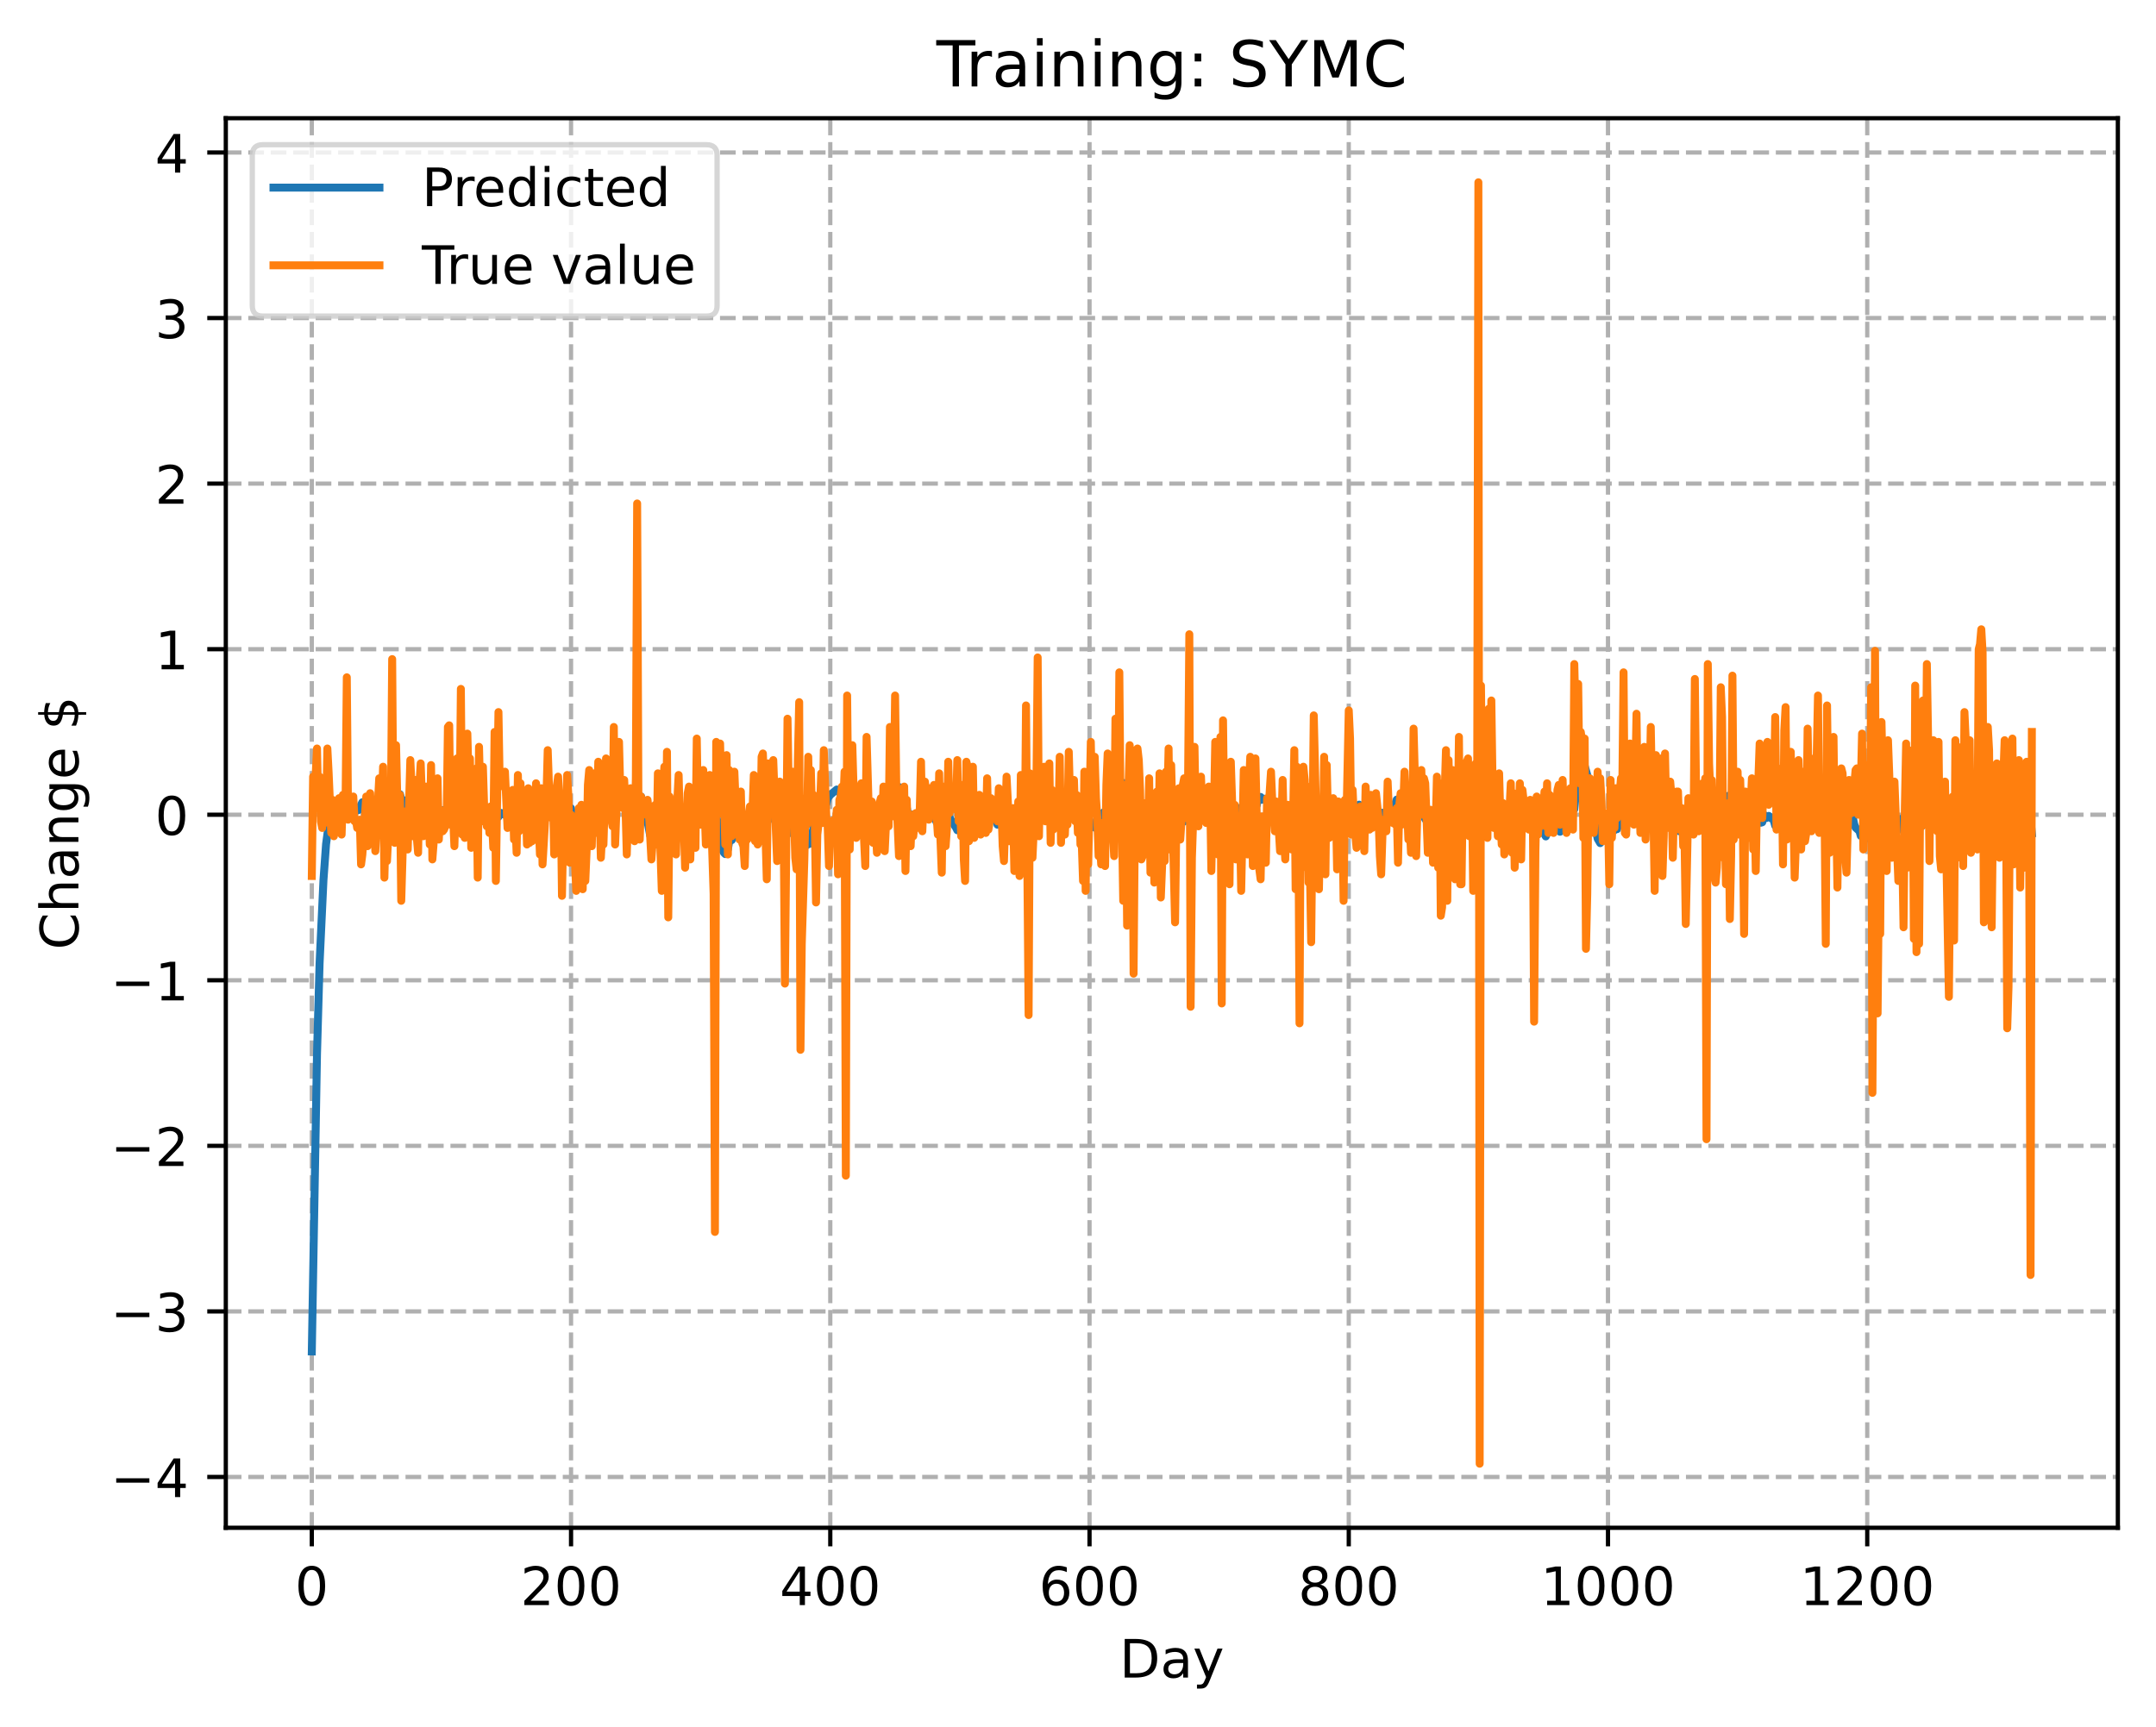 <?xml version="1.0" encoding="utf-8" standalone="no"?>
<!DOCTYPE svg PUBLIC "-//W3C//DTD SVG 1.1//EN"
  "http://www.w3.org/Graphics/SVG/1.1/DTD/svg11.dtd">
<!-- Created with matplotlib (https://matplotlib.org/) -->
<svg height="325.986pt" version="1.1" viewBox="0 0 406.94 325.986" width="406.94pt" xmlns="http://www.w3.org/2000/svg" xmlns:xlink="http://www.w3.org/1999/xlink">
 <defs>
  <style type="text/css">
*{stroke-linecap:butt;stroke-linejoin:round;}
  </style>
 </defs>
 <g id="figure_1">
  <g id="patch_1">
   <path d="M 0 325.986 
L 406.94 325.986 
L 406.94 0 
L 0 0 
z
" style="fill:#ffffff;"/>
  </g>
  <g id="axes_1">
   <g id="patch_2">
    <path d="M 42.62 288.43 
L 399.74 288.43 
L 399.74 22.318 
L 42.62 22.318 
z
" style="fill:#ffffff;"/>
   </g>
   <g id="matplotlib.axis_1">
    <g id="xtick_1">
     <g id="line2d_1">
      <path clip-path="url(#pa9097f1d3d)" d="M 58.853 288.43 
L 58.853 22.318 
" style="fill:none;stroke:#b0b0b0;stroke-dasharray:2.96,1.28;stroke-dashoffset:0;stroke-width:0.8;"/>
     </g>
     <g id="line2d_2">
      <defs>
       <path d="M 0 0 
L 0 3.5 
" id="mb5c46edcd0" style="stroke:#000000;stroke-width:0.8;"/>
      </defs>
      <g>
       <use style="stroke:#000000;stroke-width:0.8;" x="58.853" xlink:href="#mb5c46edcd0" y="288.43"/>
      </g>
     </g>
     <g id="text_1">
      <!-- 0 -->
      <defs>
       <path d="M 31.781 66.406 
Q 24.172 66.406 20.328 58.906 
Q 16.5 51.422 16.5 36.375 
Q 16.5 21.391 20.328 13.891 
Q 24.172 6.391 31.781 6.391 
Q 39.453 6.391 43.281 13.891 
Q 47.125 21.391 47.125 36.375 
Q 47.125 51.422 43.281 58.906 
Q 39.453 66.406 31.781 66.406 
z
M 31.781 74.219 
Q 44.047 74.219 50.516 64.516 
Q 56.984 54.828 56.984 36.375 
Q 56.984 17.969 50.516 8.266 
Q 44.047 -1.422 31.781 -1.422 
Q 19.531 -1.422 13.062 8.266 
Q 6.594 17.969 6.594 36.375 
Q 6.594 54.828 13.062 64.516 
Q 19.531 74.219 31.781 74.219 
z
" id="DejaVuSans-48"/>
      </defs>
      <g transform="translate(55.672 303.029)scale(0.1 -0.1)">
       <use xlink:href="#DejaVuSans-48"/>
      </g>
     </g>
    </g>
    <g id="xtick_2">
     <g id="line2d_3">
      <path clip-path="url(#pa9097f1d3d)" d="M 107.784 288.43 
L 107.784 22.318 
" style="fill:none;stroke:#b0b0b0;stroke-dasharray:2.96,1.28;stroke-dashoffset:0;stroke-width:0.8;"/>
     </g>
     <g id="line2d_4">
      <g>
       <use style="stroke:#000000;stroke-width:0.8;" x="107.784" xlink:href="#mb5c46edcd0" y="288.43"/>
      </g>
     </g>
     <g id="text_2">
      <!-- 200 -->
      <defs>
       <path d="M 19.188 8.297 
L 53.609 8.297 
L 53.609 0 
L 7.328 0 
L 7.328 8.297 
Q 12.938 14.109 22.625 23.891 
Q 32.328 33.688 34.812 36.531 
Q 39.547 41.844 41.422 45.531 
Q 43.312 49.219 43.312 52.781 
Q 43.312 58.594 39.234 62.25 
Q 35.156 65.922 28.609 65.922 
Q 23.969 65.922 18.812 64.312 
Q 13.672 62.703 7.812 59.422 
L 7.812 69.391 
Q 13.766 71.781 18.938 73 
Q 24.125 74.219 28.422 74.219 
Q 39.75 74.219 46.484 68.547 
Q 53.219 62.891 53.219 53.422 
Q 53.219 48.922 51.531 44.891 
Q 49.859 40.875 45.406 35.406 
Q 44.188 33.984 37.641 27.219 
Q 31.109 20.453 19.188 8.297 
z
" id="DejaVuSans-50"/>
      </defs>
      <g transform="translate(98.24 303.029)scale(0.1 -0.1)">
       <use xlink:href="#DejaVuSans-50"/>
       <use x="63.623" xlink:href="#DejaVuSans-48"/>
       <use x="127.246" xlink:href="#DejaVuSans-48"/>
      </g>
     </g>
    </g>
    <g id="xtick_3">
     <g id="line2d_5">
      <path clip-path="url(#pa9097f1d3d)" d="M 156.714 288.43 
L 156.714 22.318 
" style="fill:none;stroke:#b0b0b0;stroke-dasharray:2.96,1.28;stroke-dashoffset:0;stroke-width:0.8;"/>
     </g>
     <g id="line2d_6">
      <g>
       <use style="stroke:#000000;stroke-width:0.8;" x="156.714" xlink:href="#mb5c46edcd0" y="288.43"/>
      </g>
     </g>
     <g id="text_3">
      <!-- 400 -->
      <defs>
       <path d="M 37.797 64.312 
L 12.891 25.391 
L 37.797 25.391 
z
M 35.203 72.906 
L 47.609 72.906 
L 47.609 25.391 
L 58.016 25.391 
L 58.016 17.188 
L 47.609 17.188 
L 47.609 0 
L 37.797 0 
L 37.797 17.188 
L 4.891 17.188 
L 4.891 26.703 
z
" id="DejaVuSans-52"/>
      </defs>
      <g transform="translate(147.17 303.029)scale(0.1 -0.1)">
       <use xlink:href="#DejaVuSans-52"/>
       <use x="63.623" xlink:href="#DejaVuSans-48"/>
       <use x="127.246" xlink:href="#DejaVuSans-48"/>
      </g>
     </g>
    </g>
    <g id="xtick_4">
     <g id="line2d_7">
      <path clip-path="url(#pa9097f1d3d)" d="M 205.645 288.43 
L 205.645 22.318 
" style="fill:none;stroke:#b0b0b0;stroke-dasharray:2.96,1.28;stroke-dashoffset:0;stroke-width:0.8;"/>
     </g>
     <g id="line2d_8">
      <g>
       <use style="stroke:#000000;stroke-width:0.8;" x="205.645" xlink:href="#mb5c46edcd0" y="288.43"/>
      </g>
     </g>
     <g id="text_4">
      <!-- 600 -->
      <defs>
       <path d="M 33.016 40.375 
Q 26.375 40.375 22.484 35.828 
Q 18.609 31.297 18.609 23.391 
Q 18.609 15.531 22.484 10.953 
Q 26.375 6.391 33.016 6.391 
Q 39.656 6.391 43.531 10.953 
Q 47.406 15.531 47.406 23.391 
Q 47.406 31.297 43.531 35.828 
Q 39.656 40.375 33.016 40.375 
z
M 52.594 71.297 
L 52.594 62.312 
Q 48.875 64.062 45.094 64.984 
Q 41.312 65.922 37.594 65.922 
Q 27.828 65.922 22.672 59.328 
Q 17.531 52.734 16.797 39.406 
Q 19.672 43.656 24.016 45.922 
Q 28.375 48.188 33.594 48.188 
Q 44.578 48.188 50.953 41.516 
Q 57.328 34.859 57.328 23.391 
Q 57.328 12.156 50.688 5.359 
Q 44.047 -1.422 33.016 -1.422 
Q 20.359 -1.422 13.672 8.266 
Q 6.984 17.969 6.984 36.375 
Q 6.984 53.656 15.188 63.938 
Q 23.391 74.219 37.203 74.219 
Q 40.922 74.219 44.703 73.484 
Q 48.484 72.75 52.594 71.297 
z
" id="DejaVuSans-54"/>
      </defs>
      <g transform="translate(196.101 303.029)scale(0.1 -0.1)">
       <use xlink:href="#DejaVuSans-54"/>
       <use x="63.623" xlink:href="#DejaVuSans-48"/>
       <use x="127.246" xlink:href="#DejaVuSans-48"/>
      </g>
     </g>
    </g>
    <g id="xtick_5">
     <g id="line2d_9">
      <path clip-path="url(#pa9097f1d3d)" d="M 254.575 288.43 
L 254.575 22.318 
" style="fill:none;stroke:#b0b0b0;stroke-dasharray:2.96,1.28;stroke-dashoffset:0;stroke-width:0.8;"/>
     </g>
     <g id="line2d_10">
      <g>
       <use style="stroke:#000000;stroke-width:0.8;" x="254.575" xlink:href="#mb5c46edcd0" y="288.43"/>
      </g>
     </g>
     <g id="text_5">
      <!-- 800 -->
      <defs>
       <path d="M 31.781 34.625 
Q 24.75 34.625 20.719 30.859 
Q 16.703 27.094 16.703 20.516 
Q 16.703 13.922 20.719 10.156 
Q 24.75 6.391 31.781 6.391 
Q 38.812 6.391 42.859 10.172 
Q 46.922 13.969 46.922 20.516 
Q 46.922 27.094 42.891 30.859 
Q 38.875 34.625 31.781 34.625 
z
M 21.922 38.812 
Q 15.578 40.375 12.031 44.719 
Q 8.5 49.078 8.5 55.328 
Q 8.5 64.062 14.719 69.141 
Q 20.953 74.219 31.781 74.219 
Q 42.672 74.219 48.875 69.141 
Q 55.078 64.062 55.078 55.328 
Q 55.078 49.078 51.531 44.719 
Q 48 40.375 41.703 38.812 
Q 48.828 37.156 52.797 32.312 
Q 56.781 27.484 56.781 20.516 
Q 56.781 9.906 50.312 4.234 
Q 43.844 -1.422 31.781 -1.422 
Q 19.734 -1.422 13.25 4.234 
Q 6.781 9.906 6.781 20.516 
Q 6.781 27.484 10.781 32.312 
Q 14.797 37.156 21.922 38.812 
z
M 18.312 54.391 
Q 18.312 48.734 21.844 45.562 
Q 25.391 42.391 31.781 42.391 
Q 38.141 42.391 41.719 45.562 
Q 45.312 48.734 45.312 54.391 
Q 45.312 60.062 41.719 63.234 
Q 38.141 66.406 31.781 66.406 
Q 25.391 66.406 21.844 63.234 
Q 18.312 60.062 18.312 54.391 
z
" id="DejaVuSans-56"/>
      </defs>
      <g transform="translate(245.032 303.029)scale(0.1 -0.1)">
       <use xlink:href="#DejaVuSans-56"/>
       <use x="63.623" xlink:href="#DejaVuSans-48"/>
       <use x="127.246" xlink:href="#DejaVuSans-48"/>
      </g>
     </g>
    </g>
    <g id="xtick_6">
     <g id="line2d_11">
      <path clip-path="url(#pa9097f1d3d)" d="M 303.506 288.43 
L 303.506 22.318 
" style="fill:none;stroke:#b0b0b0;stroke-dasharray:2.96,1.28;stroke-dashoffset:0;stroke-width:0.8;"/>
     </g>
     <g id="line2d_12">
      <g>
       <use style="stroke:#000000;stroke-width:0.8;" x="303.506" xlink:href="#mb5c46edcd0" y="288.43"/>
      </g>
     </g>
     <g id="text_6">
      <!-- 1000 -->
      <defs>
       <path d="M 12.406 8.297 
L 28.516 8.297 
L 28.516 63.922 
L 10.984 60.406 
L 10.984 69.391 
L 28.422 72.906 
L 38.281 72.906 
L 38.281 8.297 
L 54.391 8.297 
L 54.391 0 
L 12.406 0 
z
" id="DejaVuSans-49"/>
      </defs>
      <g transform="translate(290.781 303.029)scale(0.1 -0.1)">
       <use xlink:href="#DejaVuSans-49"/>
       <use x="63.623" xlink:href="#DejaVuSans-48"/>
       <use x="127.246" xlink:href="#DejaVuSans-48"/>
       <use x="190.869" xlink:href="#DejaVuSans-48"/>
      </g>
     </g>
    </g>
    <g id="xtick_7">
     <g id="line2d_13">
      <path clip-path="url(#pa9097f1d3d)" d="M 352.437 288.43 
L 352.437 22.318 
" style="fill:none;stroke:#b0b0b0;stroke-dasharray:2.96,1.28;stroke-dashoffset:0;stroke-width:0.8;"/>
     </g>
     <g id="line2d_14">
      <g>
       <use style="stroke:#000000;stroke-width:0.8;" x="352.437" xlink:href="#mb5c46edcd0" y="288.43"/>
      </g>
     </g>
     <g id="text_7">
      <!-- 1200 -->
      <g transform="translate(339.712 303.029)scale(0.1 -0.1)">
       <use xlink:href="#DejaVuSans-49"/>
       <use x="63.623" xlink:href="#DejaVuSans-50"/>
       <use x="127.246" xlink:href="#DejaVuSans-48"/>
       <use x="190.869" xlink:href="#DejaVuSans-48"/>
      </g>
     </g>
    </g>
    <g id="text_8">
     <!-- Day -->
     <defs>
      <path d="M 19.672 64.797 
L 19.672 8.109 
L 31.594 8.109 
Q 46.688 8.109 53.688 14.938 
Q 60.688 21.781 60.688 36.531 
Q 60.688 51.172 53.688 57.984 
Q 46.688 64.797 31.594 64.797 
z
M 9.812 72.906 
L 30.078 72.906 
Q 51.266 72.906 61.172 64.094 
Q 71.094 55.281 71.094 36.531 
Q 71.094 17.672 61.125 8.828 
Q 51.172 0 30.078 0 
L 9.812 0 
z
" id="DejaVuSans-68"/>
      <path d="M 34.281 27.484 
Q 23.391 27.484 19.188 25 
Q 14.984 22.516 14.984 16.5 
Q 14.984 11.719 18.141 8.906 
Q 21.297 6.109 26.703 6.109 
Q 34.188 6.109 38.703 11.406 
Q 43.219 16.703 43.219 25.484 
L 43.219 27.484 
z
M 52.203 31.203 
L 52.203 0 
L 43.219 0 
L 43.219 8.297 
Q 40.141 3.328 35.547 0.953 
Q 30.953 -1.422 24.312 -1.422 
Q 15.922 -1.422 10.953 3.297 
Q 6 8.016 6 15.922 
Q 6 25.141 12.172 29.828 
Q 18.359 34.516 30.609 34.516 
L 43.219 34.516 
L 43.219 35.406 
Q 43.219 41.609 39.141 45 
Q 35.062 48.391 27.688 48.391 
Q 23 48.391 18.547 47.266 
Q 14.109 46.141 10.016 43.891 
L 10.016 52.203 
Q 14.938 54.109 19.578 55.047 
Q 24.219 56 28.609 56 
Q 40.484 56 46.344 49.844 
Q 52.203 43.703 52.203 31.203 
z
" id="DejaVuSans-97"/>
      <path d="M 32.172 -5.078 
Q 28.375 -14.844 24.75 -17.812 
Q 21.141 -20.797 15.094 -20.797 
L 7.906 -20.797 
L 7.906 -13.281 
L 13.188 -13.281 
Q 16.891 -13.281 18.938 -11.516 
Q 21 -9.766 23.484 -3.219 
L 25.094 0.875 
L 2.984 54.688 
L 12.5 54.688 
L 29.594 11.922 
L 46.688 54.688 
L 56.203 54.688 
z
" id="DejaVuSans-121"/>
     </defs>
     <g transform="translate(211.307 316.707)scale(0.1 -0.1)">
      <use xlink:href="#DejaVuSans-68"/>
      <use x="77.002" xlink:href="#DejaVuSans-97"/>
      <use x="138.281" xlink:href="#DejaVuSans-121"/>
     </g>
    </g>
   </g>
   <g id="matplotlib.axis_2">
    <g id="ytick_1">
     <g id="line2d_15">
      <path clip-path="url(#pa9097f1d3d)" d="M 42.62 278.835 
L 399.74 278.835 
" style="fill:none;stroke:#b0b0b0;stroke-dasharray:2.96,1.28;stroke-dashoffset:0;stroke-width:0.8;"/>
     </g>
     <g id="line2d_16">
      <defs>
       <path d="M 0 0 
L -3.5 0 
" id="m1d6955d0ce" style="stroke:#000000;stroke-width:0.8;"/>
      </defs>
      <g>
       <use style="stroke:#000000;stroke-width:0.8;" x="42.62" xlink:href="#m1d6955d0ce" y="278.835"/>
      </g>
     </g>
     <g id="text_9">
      <!-- −4 -->
      <defs>
       <path d="M 10.594 35.5 
L 73.188 35.5 
L 73.188 27.203 
L 10.594 27.203 
z
" id="DejaVuSans-8722"/>
      </defs>
      <g transform="translate(20.878 282.634)scale(0.1 -0.1)">
       <use xlink:href="#DejaVuSans-8722"/>
       <use x="83.789" xlink:href="#DejaVuSans-52"/>
      </g>
     </g>
    </g>
    <g id="ytick_2">
     <g id="line2d_17">
      <path clip-path="url(#pa9097f1d3d)" d="M 42.62 247.579 
L 399.74 247.579 
" style="fill:none;stroke:#b0b0b0;stroke-dasharray:2.96,1.28;stroke-dashoffset:0;stroke-width:0.8;"/>
     </g>
     <g id="line2d_18">
      <g>
       <use style="stroke:#000000;stroke-width:0.8;" x="42.62" xlink:href="#m1d6955d0ce" y="247.579"/>
      </g>
     </g>
     <g id="text_10">
      <!-- −3 -->
      <defs>
       <path d="M 40.578 39.312 
Q 47.656 37.797 51.625 33 
Q 55.609 28.219 55.609 21.188 
Q 55.609 10.406 48.188 4.484 
Q 40.766 -1.422 27.094 -1.422 
Q 22.516 -1.422 17.656 -0.516 
Q 12.797 0.391 7.625 2.203 
L 7.625 11.719 
Q 11.719 9.328 16.594 8.109 
Q 21.484 6.891 26.812 6.891 
Q 36.078 6.891 40.938 10.547 
Q 45.797 14.203 45.797 21.188 
Q 45.797 27.641 41.281 31.266 
Q 36.766 34.906 28.719 34.906 
L 20.219 34.906 
L 20.219 43.016 
L 29.109 43.016 
Q 36.375 43.016 40.234 45.922 
Q 44.094 48.828 44.094 54.297 
Q 44.094 59.906 40.109 62.906 
Q 36.141 65.922 28.719 65.922 
Q 24.656 65.922 20.016 65.031 
Q 15.375 64.156 9.812 62.312 
L 9.812 71.094 
Q 15.438 72.656 20.344 73.438 
Q 25.25 74.219 29.594 74.219 
Q 40.828 74.219 47.359 69.109 
Q 53.906 64.016 53.906 55.328 
Q 53.906 49.266 50.438 45.094 
Q 46.969 40.922 40.578 39.312 
z
" id="DejaVuSans-51"/>
      </defs>
      <g transform="translate(20.878 251.378)scale(0.1 -0.1)">
       <use xlink:href="#DejaVuSans-8722"/>
       <use x="83.789" xlink:href="#DejaVuSans-51"/>
      </g>
     </g>
    </g>
    <g id="ytick_3">
     <g id="line2d_19">
      <path clip-path="url(#pa9097f1d3d)" d="M 42.62 216.323 
L 399.74 216.323 
" style="fill:none;stroke:#b0b0b0;stroke-dasharray:2.96,1.28;stroke-dashoffset:0;stroke-width:0.8;"/>
     </g>
     <g id="line2d_20">
      <g>
       <use style="stroke:#000000;stroke-width:0.8;" x="42.62" xlink:href="#m1d6955d0ce" y="216.323"/>
      </g>
     </g>
     <g id="text_11">
      <!-- −2 -->
      <g transform="translate(20.878 220.122)scale(0.1 -0.1)">
       <use xlink:href="#DejaVuSans-8722"/>
       <use x="83.789" xlink:href="#DejaVuSans-50"/>
      </g>
     </g>
    </g>
    <g id="ytick_4">
     <g id="line2d_21">
      <path clip-path="url(#pa9097f1d3d)" d="M 42.62 185.067 
L 399.74 185.067 
" style="fill:none;stroke:#b0b0b0;stroke-dasharray:2.96,1.28;stroke-dashoffset:0;stroke-width:0.8;"/>
     </g>
     <g id="line2d_22">
      <g>
       <use style="stroke:#000000;stroke-width:0.8;" x="42.62" xlink:href="#m1d6955d0ce" y="185.067"/>
      </g>
     </g>
     <g id="text_12">
      <!-- −1 -->
      <g transform="translate(20.878 188.866)scale(0.1 -0.1)">
       <use xlink:href="#DejaVuSans-8722"/>
       <use x="83.789" xlink:href="#DejaVuSans-49"/>
      </g>
     </g>
    </g>
    <g id="ytick_5">
     <g id="line2d_23">
      <path clip-path="url(#pa9097f1d3d)" d="M 42.62 153.811 
L 399.74 153.811 
" style="fill:none;stroke:#b0b0b0;stroke-dasharray:2.96,1.28;stroke-dashoffset:0;stroke-width:0.8;"/>
     </g>
     <g id="line2d_24">
      <g>
       <use style="stroke:#000000;stroke-width:0.8;" x="42.62" xlink:href="#m1d6955d0ce" y="153.811"/>
      </g>
     </g>
     <g id="text_13">
      <!-- 0 -->
      <g transform="translate(29.258 157.611)scale(0.1 -0.1)">
       <use xlink:href="#DejaVuSans-48"/>
      </g>
     </g>
    </g>
    <g id="ytick_6">
     <g id="line2d_25">
      <path clip-path="url(#pa9097f1d3d)" d="M 42.62 122.556 
L 399.74 122.556 
" style="fill:none;stroke:#b0b0b0;stroke-dasharray:2.96,1.28;stroke-dashoffset:0;stroke-width:0.8;"/>
     </g>
     <g id="line2d_26">
      <g>
       <use style="stroke:#000000;stroke-width:0.8;" x="42.62" xlink:href="#m1d6955d0ce" y="122.556"/>
      </g>
     </g>
     <g id="text_14">
      <!-- 1 -->
      <g transform="translate(29.258 126.355)scale(0.1 -0.1)">
       <use xlink:href="#DejaVuSans-49"/>
      </g>
     </g>
    </g>
    <g id="ytick_7">
     <g id="line2d_27">
      <path clip-path="url(#pa9097f1d3d)" d="M 42.62 91.3 
L 399.74 91.3 
" style="fill:none;stroke:#b0b0b0;stroke-dasharray:2.96,1.28;stroke-dashoffset:0;stroke-width:0.8;"/>
     </g>
     <g id="line2d_28">
      <g>
       <use style="stroke:#000000;stroke-width:0.8;" x="42.62" xlink:href="#m1d6955d0ce" y="91.3"/>
      </g>
     </g>
     <g id="text_15">
      <!-- 2 -->
      <g transform="translate(29.258 95.099)scale(0.1 -0.1)">
       <use xlink:href="#DejaVuSans-50"/>
      </g>
     </g>
    </g>
    <g id="ytick_8">
     <g id="line2d_29">
      <path clip-path="url(#pa9097f1d3d)" d="M 42.62 60.044 
L 399.74 60.044 
" style="fill:none;stroke:#b0b0b0;stroke-dasharray:2.96,1.28;stroke-dashoffset:0;stroke-width:0.8;"/>
     </g>
     <g id="line2d_30">
      <g>
       <use style="stroke:#000000;stroke-width:0.8;" x="42.62" xlink:href="#m1d6955d0ce" y="60.044"/>
      </g>
     </g>
     <g id="text_16">
      <!-- 3 -->
      <g transform="translate(29.258 63.843)scale(0.1 -0.1)">
       <use xlink:href="#DejaVuSans-51"/>
      </g>
     </g>
    </g>
    <g id="ytick_9">
     <g id="line2d_31">
      <path clip-path="url(#pa9097f1d3d)" d="M 42.62 28.788 
L 399.74 28.788 
" style="fill:none;stroke:#b0b0b0;stroke-dasharray:2.96,1.28;stroke-dashoffset:0;stroke-width:0.8;"/>
     </g>
     <g id="line2d_32">
      <g>
       <use style="stroke:#000000;stroke-width:0.8;" x="42.62" xlink:href="#m1d6955d0ce" y="28.788"/>
      </g>
     </g>
     <g id="text_17">
      <!-- 4 -->
      <g transform="translate(29.258 32.587)scale(0.1 -0.1)">
       <use xlink:href="#DejaVuSans-52"/>
      </g>
     </g>
    </g>
    <g id="text_18">
     <!-- Change $ -->
     <defs>
      <path d="M 64.406 67.281 
L 64.406 56.891 
Q 59.422 61.531 53.781 63.812 
Q 48.141 66.109 41.797 66.109 
Q 29.297 66.109 22.656 58.469 
Q 16.016 50.828 16.016 36.375 
Q 16.016 21.969 22.656 14.328 
Q 29.297 6.688 41.797 6.688 
Q 48.141 6.688 53.781 8.984 
Q 59.422 11.281 64.406 15.922 
L 64.406 5.609 
Q 59.234 2.094 53.438 0.328 
Q 47.656 -1.422 41.219 -1.422 
Q 24.656 -1.422 15.125 8.703 
Q 5.609 18.844 5.609 36.375 
Q 5.609 53.953 15.125 64.078 
Q 24.656 74.219 41.219 74.219 
Q 47.75 74.219 53.531 72.484 
Q 59.328 70.75 64.406 67.281 
z
" id="DejaVuSans-67"/>
      <path d="M 54.891 33.016 
L 54.891 0 
L 45.906 0 
L 45.906 32.719 
Q 45.906 40.484 42.875 44.328 
Q 39.844 48.188 33.797 48.188 
Q 26.516 48.188 22.312 43.547 
Q 18.109 38.922 18.109 30.906 
L 18.109 0 
L 9.078 0 
L 9.078 75.984 
L 18.109 75.984 
L 18.109 46.188 
Q 21.344 51.125 25.703 53.562 
Q 30.078 56 35.797 56 
Q 45.219 56 50.047 50.172 
Q 54.891 44.344 54.891 33.016 
z
" id="DejaVuSans-104"/>
      <path d="M 54.891 33.016 
L 54.891 0 
L 45.906 0 
L 45.906 32.719 
Q 45.906 40.484 42.875 44.328 
Q 39.844 48.188 33.797 48.188 
Q 26.516 48.188 22.312 43.547 
Q 18.109 38.922 18.109 30.906 
L 18.109 0 
L 9.078 0 
L 9.078 54.688 
L 18.109 54.688 
L 18.109 46.188 
Q 21.344 51.125 25.703 53.562 
Q 30.078 56 35.797 56 
Q 45.219 56 50.047 50.172 
Q 54.891 44.344 54.891 33.016 
z
" id="DejaVuSans-110"/>
      <path d="M 45.406 27.984 
Q 45.406 37.75 41.375 43.109 
Q 37.359 48.484 30.078 48.484 
Q 22.859 48.484 18.828 43.109 
Q 14.797 37.75 14.797 27.984 
Q 14.797 18.266 18.828 12.891 
Q 22.859 7.516 30.078 7.516 
Q 37.359 7.516 41.375 12.891 
Q 45.406 18.266 45.406 27.984 
z
M 54.391 6.781 
Q 54.391 -7.172 48.188 -13.984 
Q 42 -20.797 29.203 -20.797 
Q 24.469 -20.797 20.266 -20.094 
Q 16.062 -19.391 12.109 -17.922 
L 12.109 -9.188 
Q 16.062 -11.328 19.922 -12.344 
Q 23.781 -13.375 27.781 -13.375 
Q 36.625 -13.375 41.016 -8.766 
Q 45.406 -4.156 45.406 5.172 
L 45.406 9.625 
Q 42.625 4.781 38.281 2.391 
Q 33.938 0 27.875 0 
Q 17.828 0 11.672 7.656 
Q 5.516 15.328 5.516 27.984 
Q 5.516 40.672 11.672 48.328 
Q 17.828 56 27.875 56 
Q 33.938 56 38.281 53.609 
Q 42.625 51.219 45.406 46.391 
L 45.406 54.688 
L 54.391 54.688 
z
" id="DejaVuSans-103"/>
      <path d="M 56.203 29.594 
L 56.203 25.203 
L 14.891 25.203 
Q 15.484 15.922 20.484 11.062 
Q 25.484 6.203 34.422 6.203 
Q 39.594 6.203 44.453 7.469 
Q 49.312 8.734 54.109 11.281 
L 54.109 2.781 
Q 49.266 0.734 44.188 -0.344 
Q 39.109 -1.422 33.891 -1.422 
Q 20.797 -1.422 13.156 6.188 
Q 5.516 13.812 5.516 26.812 
Q 5.516 40.234 12.766 48.109 
Q 20.016 56 32.328 56 
Q 43.359 56 49.781 48.891 
Q 56.203 41.797 56.203 29.594 
z
M 47.219 32.234 
Q 47.125 39.594 43.094 43.984 
Q 39.062 48.391 32.422 48.391 
Q 24.906 48.391 20.391 44.141 
Q 15.875 39.891 15.188 32.172 
z
" id="DejaVuSans-101"/>
      <path id="DejaVuSans-32"/>
      <path d="M 33.797 -14.703 
L 28.906 -14.703 
L 28.859 0 
Q 23.734 0.094 18.609 1.188 
Q 13.484 2.297 8.297 4.5 
L 8.297 13.281 
Q 13.281 10.156 18.375 8.562 
Q 23.484 6.984 28.906 6.938 
L 28.906 29.203 
Q 18.109 30.953 13.203 35.156 
Q 8.297 39.359 8.297 46.688 
Q 8.297 54.641 13.625 59.219 
Q 18.953 63.812 28.906 64.5 
L 28.906 75.984 
L 33.797 75.984 
L 33.797 64.656 
Q 38.328 64.453 42.578 63.688 
Q 46.828 62.938 50.875 61.625 
L 50.875 53.078 
Q 46.828 55.125 42.547 56.25 
Q 38.281 57.375 33.797 57.562 
L 33.797 36.719 
Q 44.875 35.016 50.094 30.609 
Q 55.328 26.219 55.328 18.609 
Q 55.328 10.359 49.781 5.594 
Q 44.234 0.828 33.797 0.094 
z
M 28.906 37.594 
L 28.906 57.625 
Q 23.25 56.984 20.266 54.391 
Q 17.281 51.812 17.281 47.516 
Q 17.281 43.312 20.031 40.969 
Q 22.797 38.625 28.906 37.594 
z
M 33.797 28.219 
L 33.797 7.078 
Q 39.984 7.906 43.141 10.594 
Q 46.297 13.281 46.297 17.672 
Q 46.297 21.969 43.281 24.5 
Q 40.281 27.047 33.797 28.219 
z
" id="DejaVuSans-36"/>
     </defs>
     <g transform="translate(14.798 179.288)rotate(-90)scale(0.1 -0.1)">
      <use xlink:href="#DejaVuSans-67"/>
      <use x="69.824" xlink:href="#DejaVuSans-104"/>
      <use x="133.203" xlink:href="#DejaVuSans-97"/>
      <use x="194.482" xlink:href="#DejaVuSans-110"/>
      <use x="257.861" xlink:href="#DejaVuSans-103"/>
      <use x="321.338" xlink:href="#DejaVuSans-101"/>
      <use x="382.861" xlink:href="#DejaVuSans-32"/>
      <use x="414.648" xlink:href="#DejaVuSans-36"/>
     </g>
    </g>
   </g>
   <g id="line2d_33">
    <path clip-path="url(#pa9097f1d3d)" d="M 58.853 255.139 
L 59.832 199.033 
L 60.321 181.856 
L 61.055 166.112 
L 61.544 159.367 
L 62.278 153.908 
L 62.523 153.6 
L 62.767 152.953 
L 63.012 153.44 
L 63.257 153.011 
L 63.501 152.824 
L 63.991 151.857 
L 64.235 151.951 
L 64.48 152.205 
L 64.725 152.189 
L 65.459 153.897 
L 65.948 151.49 
L 66.193 152.017 
L 66.437 152.153 
L 66.682 152.628 
L 66.927 153.456 
L 67.171 152.763 
L 67.661 152.94 
L 68.395 151.457 
L 68.639 151.602 
L 70.107 153.217 
L 70.352 152.148 
L 70.841 152.567 
L 71.086 152.195 
L 71.33 152.303 
L 71.82 152.86 
L 72.064 152.196 
L 72.309 152.778 
L 72.798 152.729 
L 73.043 152.917 
L 73.532 152.934 
L 74.022 153.618 
L 74.511 150.527 
L 75 150.273 
L 75.245 150.424 
L 75.489 149.937 
L 75.734 150.847 
L 75.979 150.954 
L 76.468 152.922 
L 76.713 152.827 
L 77.447 153.848 
L 77.691 153.393 
L 77.936 153.634 
L 78.181 153.212 
L 78.425 153.933 
L 78.67 154.046 
L 78.915 153.372 
L 79.159 153.225 
L 79.404 153.245 
L 79.649 152.929 
L 79.893 153.198 
L 80.138 152.455 
L 80.383 153.405 
L 80.627 153.419 
L 80.872 152.667 
L 81.116 153.436 
L 81.361 152.827 
L 81.606 153.452 
L 81.85 153.185 
L 82.34 153.709 
L 82.584 153.186 
L 82.829 153.693 
L 83.074 153.237 
L 83.318 153.802 
L 83.563 152.931 
L 83.808 153.213 
L 84.052 153.18 
L 84.542 152.202 
L 85.031 149.967 
L 85.276 148.519 
L 85.765 148.786 
L 86.01 148.363 
L 86.254 149.524 
L 86.499 149.798 
L 86.743 150.687 
L 86.988 150.306 
L 87.233 149.703 
L 87.477 148.378 
L 87.722 149.136 
L 87.967 148.448 
L 88.211 149.422 
L 88.456 149.12 
L 88.701 149.124 
L 88.945 149.804 
L 89.19 149.61 
L 89.435 151.184 
L 89.679 151.958 
L 89.924 151.923 
L 90.169 152.974 
L 90.413 153.124 
L 90.903 154.43 
L 91.147 153.736 
L 91.881 155.273 
L 92.126 154.622 
L 92.371 155.777 
L 92.615 154.919 
L 92.86 155.718 
L 93.104 154.549 
L 93.594 153.99 
L 93.838 153.262 
L 94.083 154.216 
L 94.328 153.678 
L 94.572 153.469 
L 95.062 153.749 
L 95.551 153.934 
L 95.796 154.3 
L 96.285 152.84 
L 96.53 152.468 
L 97.019 153.836 
L 97.264 153.626 
L 97.508 153.869 
L 97.753 153.717 
L 97.998 154.013 
L 98.242 153.076 
L 98.487 153.665 
L 98.731 152.941 
L 98.976 153.572 
L 99.221 152.556 
L 99.465 153.241 
L 99.71 152.417 
L 99.955 153.199 
L 100.199 152.596 
L 100.444 153.677 
L 100.933 152.658 
L 101.178 152.21 
L 101.423 152.256 
L 101.667 151.649 
L 101.912 151.484 
L 102.157 151.174 
L 102.401 151.367 
L 102.646 151.04 
L 102.891 151.21 
L 103.135 151.005 
L 103.38 151.148 
L 103.625 150.874 
L 103.869 151.094 
L 104.114 151.67 
L 104.359 150.848 
L 104.603 151.628 
L 104.848 150.928 
L 105.092 152.273 
L 106.071 154.772 
L 106.316 153.784 
L 106.56 154.162 
L 106.805 154.125 
L 107.05 153.688 
L 107.294 153.745 
L 107.539 153.981 
L 107.784 152.601 
L 108.028 153.976 
L 108.273 153.685 
L 108.518 153.921 
L 108.762 153.941 
L 109.007 153.762 
L 109.252 154.01 
L 109.496 154.623 
L 109.741 153.834 
L 109.986 154.56 
L 110.23 154.266 
L 110.475 154.825 
L 110.719 154.447 
L 110.964 154.826 
L 111.209 154.999 
L 111.453 154.775 
L 111.698 155.007 
L 111.943 154.042 
L 112.187 154.697 
L 112.432 154.595 
L 112.677 153.714 
L 113.166 152.813 
L 113.411 151.867 
L 113.655 151.78 
L 113.9 151.303 
L 114.145 151.435 
L 114.389 151.979 
L 114.634 151.979 
L 114.879 151.351 
L 115.123 150.373 
L 115.613 149.678 
L 115.857 149.423 
L 116.346 148.38 
L 116.836 149.663 
L 117.08 149.718 
L 117.325 150.023 
L 118.304 152.651 
L 118.548 152.154 
L 118.793 153.757 
L 119.038 153.297 
L 119.772 156.267 
L 120.016 155.9 
L 120.261 156.728 
L 120.506 153.367 
L 120.995 150.365 
L 121.24 151.372 
L 121.484 151.795 
L 122.218 155.069 
L 122.707 157.685 
L 122.952 156.907 
L 123.197 156.921 
L 123.441 156.573 
L 123.686 156.461 
L 123.931 156.86 
L 124.175 156.415 
L 124.42 156.557 
L 124.665 155.361 
L 124.909 154.762 
L 125.399 155.072 
L 125.888 154.428 
L 126.133 154.881 
L 126.377 154.256 
L 126.622 155.289 
L 126.867 154.657 
L 127.111 155.402 
L 127.356 154.383 
L 127.601 154.973 
L 127.845 153.977 
L 128.09 155.023 
L 128.334 155.219 
L 128.579 154.331 
L 128.824 155.165 
L 129.068 154.122 
L 129.313 153.686 
L 129.558 153.747 
L 129.802 153.303 
L 130.292 153.734 
L 130.536 153.187 
L 130.781 154.315 
L 131.026 153.328 
L 131.27 153.321 
L 131.515 153.026 
L 131.76 152.552 
L 132.004 151.264 
L 132.249 150.813 
L 132.494 150.02 
L 132.738 150.121 
L 132.983 150.345 
L 133.228 150.906 
L 133.472 150.651 
L 133.717 151.622 
L 133.962 150.619 
L 134.206 150.826 
L 134.451 151.527 
L 134.695 151.12 
L 134.94 151.519 
L 135.919 159.68 
L 136.653 160.999 
L 136.897 161.241 
L 137.142 160.176 
L 137.387 160.328 
L 137.631 158.837 
L 138.121 158.601 
L 138.365 156.624 
L 138.61 157.088 
L 138.855 157.033 
L 139.344 157.553 
L 139.589 156.725 
L 139.833 156.437 
L 140.078 156.975 
L 140.322 156.32 
L 140.567 156.367 
L 141.301 155.265 
L 141.546 154.399 
L 141.79 154.127 
L 142.035 152.989 
L 142.28 153.305 
L 142.524 153.227 
L 142.769 152.461 
L 143.258 152.244 
L 143.503 152.578 
L 143.748 151.999 
L 143.992 152.297 
L 144.237 151.974 
L 144.482 152.041 
L 144.726 151.315 
L 144.971 151.184 
L 145.46 152.479 
L 145.95 154.614 
L 146.194 154.773 
L 146.439 155.284 
L 146.683 154.226 
L 146.928 154.185 
L 147.173 154.931 
L 147.417 155.211 
L 147.662 154.557 
L 147.907 155.314 
L 148.151 154.312 
L 148.396 155.091 
L 148.641 156.463 
L 148.885 156.245 
L 149.13 156.442 
L 149.619 157.397 
L 149.864 157.402 
L 150.109 157.718 
L 150.353 156.711 
L 150.598 156.445 
L 150.843 156.55 
L 151.087 155.173 
L 151.332 155.268 
L 151.821 158.349 
L 152.31 159.543 
L 152.555 159.17 
L 152.8 159.314 
L 153.044 158.16 
L 153.289 157.601 
L 153.534 156.294 
L 153.778 155.945 
L 154.023 154.482 
L 154.268 154.278 
L 154.512 153.412 
L 154.757 152.96 
L 155.246 152.657 
L 155.491 152.123 
L 155.736 152.105 
L 155.98 151.771 
L 156.225 150.705 
L 156.714 150.064 
L 157.938 149.054 
L 158.182 149.316 
L 158.427 149.373 
L 159.161 151.411 
L 159.405 152.23 
L 159.65 152.643 
L 159.895 152.027 
L 160.139 152.998 
L 160.384 153.237 
L 160.873 154.653 
L 161.118 154.369 
L 161.363 154.565 
L 161.607 154.916 
L 161.852 154.076 
L 162.097 154.98 
L 162.341 154.89 
L 162.831 155.691 
L 163.075 156.494 
L 163.32 155.931 
L 163.809 156.298 
L 164.054 155.834 
L 164.298 154.897 
L 164.788 156.298 
L 165.032 155.759 
L 165.277 156.564 
L 165.522 155.676 
L 165.766 155.613 
L 166.011 155.36 
L 166.5 155.987 
L 166.745 155.781 
L 166.99 156.21 
L 167.479 154.905 
L 167.724 154.731 
L 168.213 152.788 
L 168.458 151.977 
L 168.702 150.61 
L 168.947 150.955 
L 169.192 149.634 
L 169.436 149.428 
L 169.681 148.613 
L 169.926 148.648 
L 170.415 150.258 
L 170.904 152.723 
L 171.149 152.464 
L 171.393 153.989 
L 171.638 153.711 
L 171.883 153.864 
L 172.127 153.76 
L 172.372 154.464 
L 172.617 154.394 
L 173.106 154.738 
L 173.595 152.979 
L 174.329 152.191 
L 174.574 152.885 
L 174.819 152.974 
L 175.308 153.773 
L 175.553 152.837 
L 176.042 153.593 
L 176.286 154.481 
L 176.531 154.649 
L 176.776 155.234 
L 177.02 154.084 
L 177.265 153.894 
L 177.51 154.625 
L 177.754 153.704 
L 177.999 153.579 
L 178.244 154.118 
L 178.488 154.286 
L 178.733 154.038 
L 178.978 153.998 
L 180.446 156.255 
L 180.69 156.739 
L 180.935 156.771 
L 181.18 155.125 
L 181.424 155.744 
L 181.669 155.019 
L 181.914 155.634 
L 182.158 154.842 
L 182.647 155.823 
L 182.892 155.631 
L 183.137 154.727 
L 183.381 155.359 
L 183.626 154.028 
L 183.871 154.37 
L 184.115 153.114 
L 184.605 153.961 
L 184.849 152.925 
L 185.094 153.759 
L 185.339 152.665 
L 185.828 154.321 
L 186.073 153.779 
L 186.317 153.802 
L 186.562 154.171 
L 187.051 153.232 
L 187.296 153.804 
L 187.541 153.896 
L 187.785 154.164 
L 188.274 155.696 
L 188.519 154.742 
L 188.764 155.452 
L 189.008 155.559 
L 189.253 155.953 
L 189.498 155.196 
L 189.742 154.972 
L 190.476 156.712 
L 190.721 156.059 
L 190.966 155.905 
L 191.21 155.519 
L 191.455 155.855 
L 191.944 155.546 
L 192.189 155.059 
L 192.434 155.144 
L 192.678 154.905 
L 192.923 155.45 
L 193.168 155.504 
L 193.412 155.973 
L 193.657 155.288 
L 194.146 153.149 
L 194.635 155.105 
L 194.88 155.45 
L 195.125 154.955 
L 195.369 155.138 
L 195.614 155.781 
L 195.859 155.756 
L 196.593 152.97 
L 196.837 152.919 
L 197.082 153.14 
L 197.327 153.513 
L 197.571 152.406 
L 197.816 152.888 
L 198.061 151.426 
L 198.305 151.829 
L 198.55 150.627 
L 198.795 151.241 
L 199.039 150.396 
L 199.284 150.191 
L 199.773 152.319 
L 200.018 151.962 
L 200.262 152.316 
L 200.507 151.554 
L 200.752 152.882 
L 200.996 152.438 
L 201.241 152.375 
L 201.486 153.005 
L 201.73 151.878 
L 202.22 152.166 
L 202.709 153.786 
L 202.954 154.172 
L 203.198 153.122 
L 203.443 154.08 
L 203.688 152.984 
L 203.932 154.015 
L 204.177 153.218 
L 204.422 153.379 
L 204.911 154.521 
L 205.156 154.446 
L 205.4 155.196 
L 205.645 154.829 
L 205.889 155.982 
L 206.134 155.538 
L 206.623 156.25 
L 206.868 155.841 
L 207.113 155.672 
L 207.357 154.13 
L 207.602 153.604 
L 207.847 153.666 
L 208.336 153.345 
L 208.825 153.422 
L 209.07 153.731 
L 209.315 153.583 
L 209.559 152.699 
L 209.804 152.294 
L 210.049 152.418 
L 210.293 151.587 
L 210.538 151.632 
L 210.783 151.196 
L 211.027 151.306 
L 211.517 150.227 
L 211.761 148.524 
L 212.006 147.791 
L 212.25 147.988 
L 212.984 150.323 
L 213.229 151.925 
L 213.474 152.355 
L 213.718 153.221 
L 213.963 153.641 
L 214.208 153.779 
L 214.697 154.687 
L 214.942 154.484 
L 215.186 154.478 
L 215.431 154.882 
L 215.676 153.78 
L 215.92 153.515 
L 216.165 153.436 
L 216.41 153.996 
L 216.654 153.596 
L 216.899 153.72 
L 217.144 154.109 
L 217.388 153.942 
L 217.877 155.28 
L 218.122 154.963 
L 218.367 155.108 
L 218.611 155.841 
L 218.856 155.335 
L 219.101 155.608 
L 219.345 155.065 
L 219.59 155.082 
L 219.835 155.691 
L 220.079 155.002 
L 220.569 155.706 
L 220.813 155.456 
L 221.058 154.418 
L 221.303 154.704 
L 221.547 154.385 
L 221.792 153.38 
L 222.037 154.327 
L 222.281 154.275 
L 222.526 155.154 
L 222.771 155.533 
L 223.015 155.003 
L 223.26 154.968 
L 223.505 155.095 
L 223.749 154.791 
L 223.994 153.74 
L 224.238 154.02 
L 224.483 154.036 
L 224.728 152.398 
L 224.972 152.102 
L 225.217 152.767 
L 225.706 152.73 
L 225.951 151.742 
L 226.44 150.999 
L 226.685 151.171 
L 226.93 150.953 
L 227.664 153.186 
L 227.908 152.413 
L 228.153 153.504 
L 228.642 154.572 
L 228.887 154.171 
L 229.376 156.483 
L 229.621 156.907 
L 229.865 155.461 
L 230.11 155.223 
L 230.355 155.939 
L 230.599 155.449 
L 230.844 155.515 
L 231.089 155.893 
L 231.333 155.01 
L 231.578 154.742 
L 231.823 155.295 
L 232.067 154.657 
L 232.557 155.21 
L 232.801 155.34 
L 233.046 154.651 
L 233.291 155.049 
L 234.269 152.424 
L 234.759 152.755 
L 235.003 152.944 
L 235.248 153.739 
L 235.493 152.86 
L 235.737 152.73 
L 235.982 153.239 
L 236.226 153.025 
L 236.471 153.092 
L 236.716 151.977 
L 237.205 152.019 
L 237.45 150.89 
L 237.694 150.445 
L 237.939 150.461 
L 238.184 150.988 
L 238.428 150.79 
L 238.673 150.795 
L 239.162 151.106 
L 239.652 151.516 
L 240.141 152.923 
L 240.63 153.895 
L 240.875 153.26 
L 241.12 154.303 
L 241.364 154.846 
L 241.609 154.295 
L 241.853 154.322 
L 242.098 153.699 
L 242.343 154.08 
L 242.587 153.363 
L 242.832 153.498 
L 243.321 154.832 
L 243.811 153.877 
L 244.055 153.638 
L 244.789 151.637 
L 245.279 151.739 
L 245.523 151.58 
L 245.768 152.74 
L 246.502 154.203 
L 246.747 154.067 
L 246.991 154.731 
L 247.236 154.551 
L 247.481 154.571 
L 247.97 154.992 
L 248.214 154.365 
L 248.459 154.161 
L 248.704 153.45 
L 248.948 153.127 
L 249.193 153.399 
L 249.682 154.601 
L 249.927 154.401 
L 250.172 154.752 
L 250.416 154.412 
L 250.661 154.599 
L 250.906 153.804 
L 251.15 153.556 
L 251.64 153.773 
L 252.374 155.108 
L 252.618 154.745 
L 252.863 156.032 
L 253.108 155.629 
L 253.352 156.187 
L 253.841 156.113 
L 254.086 157.065 
L 254.331 156.314 
L 254.575 156.631 
L 255.065 154.999 
L 255.309 153.629 
L 255.554 153.896 
L 255.799 152.791 
L 256.288 152.506 
L 256.533 151.911 
L 256.777 152.057 
L 257.022 152.368 
L 257.267 153.125 
L 257.511 152.291 
L 258.001 152.431 
L 258.245 152.733 
L 258.49 152.578 
L 258.735 152.799 
L 258.979 153.236 
L 259.224 152.639 
L 259.713 153.6 
L 260.202 154.626 
L 260.447 153.683 
L 260.692 153.42 
L 261.181 153.476 
L 261.67 153.222 
L 262.404 152.388 
L 262.649 152.851 
L 262.894 152.456 
L 263.138 152.39 
L 263.628 150.958 
L 263.872 151.176 
L 264.117 151.023 
L 264.362 151.864 
L 264.606 151.906 
L 264.851 151.314 
L 265.096 152.01 
L 265.34 152.069 
L 265.829 153.393 
L 266.074 152.833 
L 266.319 152.834 
L 266.808 152.375 
L 267.053 151.612 
L 267.297 151.45 
L 267.542 150.978 
L 267.787 151.814 
L 268.031 152.129 
L 269.01 154.635 
L 269.255 154.957 
L 269.499 154.081 
L 269.744 153.988 
L 269.989 153.331 
L 270.233 153.7 
L 270.478 153.042 
L 270.967 153.46 
L 271.212 153.044 
L 271.457 153.632 
L 271.701 153.411 
L 271.946 153.76 
L 272.19 153.589 
L 272.435 154.238 
L 272.68 154.088 
L 272.924 154.701 
L 273.169 154.526 
L 273.414 154.626 
L 273.658 155.169 
L 273.903 154.095 
L 274.148 154.12 
L 274.392 153.224 
L 274.637 151.869 
L 274.882 152.31 
L 275.126 153.11 
L 275.616 150.959 
L 275.86 150.724 
L 276.35 152.578 
L 276.594 152.288 
L 276.839 152.829 
L 277.328 152.839 
L 277.573 152.483 
L 277.817 153.05 
L 278.062 153.314 
L 278.307 152.917 
L 278.551 153.047 
L 278.796 153.542 
L 279.041 153.326 
L 279.285 147.81 
L 279.775 151.54 
L 280.019 151.82 
L 280.264 152.523 
L 280.753 152.479 
L 280.998 151.365 
L 281.243 151.077 
L 281.487 151.419 
L 281.732 150.912 
L 281.977 151.009 
L 282.221 150.309 
L 282.711 152.178 
L 282.955 151.437 
L 283.2 152.463 
L 283.445 151.684 
L 283.689 151.712 
L 283.934 152.69 
L 284.178 152.584 
L 284.423 152.918 
L 284.668 152.818 
L 284.912 153.078 
L 285.157 153.546 
L 285.402 154.265 
L 285.646 153.755 
L 285.891 154.473 
L 286.136 154.148 
L 286.625 153.002 
L 286.87 153.302 
L 287.114 154.023 
L 287.359 153.789 
L 287.848 154.929 
L 288.093 155.494 
L 288.338 154.231 
L 288.582 155.004 
L 288.827 154.026 
L 289.072 154.786 
L 289.316 154.004 
L 289.561 154.429 
L 289.805 154.5 
L 290.05 154.979 
L 290.295 155.791 
L 290.539 155.952 
L 290.784 157.097 
L 291.029 156.211 
L 291.518 157.474 
L 291.763 157.909 
L 292.007 157.223 
L 292.252 156.998 
L 292.497 155.363 
L 293.231 156.22 
L 293.475 155.112 
L 293.965 156.341 
L 294.454 157.027 
L 294.943 155.256 
L 295.188 155.029 
L 295.433 153.941 
L 295.677 154.113 
L 295.922 153.07 
L 296.166 152.799 
L 296.411 153.25 
L 296.656 153.439 
L 296.9 152.919 
L 297.145 152.774 
L 297.634 147.703 
L 297.879 147.117 
L 298.368 144.847 
L 298.613 144.67 
L 298.858 144.953 
L 299.102 144.566 
L 299.592 146.344 
L 300.57 154.747 
L 301.06 155.738 
L 301.549 158.333 
L 302.038 159.172 
L 302.527 158.581 
L 302.772 157.073 
L 303.017 157.665 
L 303.506 155.287 
L 303.751 155.488 
L 303.995 155.139 
L 304.24 156.078 
L 304.485 155.769 
L 304.729 156.74 
L 304.974 156.015 
L 305.219 156.537 
L 305.463 155.714 
L 305.708 155.556 
L 305.953 154.976 
L 306.442 154.575 
L 306.931 150.247 
L 307.176 149.771 
L 307.42 150.364 
L 307.91 150.215 
L 308.154 151.524 
L 308.399 151.603 
L 308.644 150.871 
L 308.888 152.278 
L 309.133 151.71 
L 309.622 153.742 
L 309.867 152.614 
L 310.112 152.719 
L 310.356 152.52 
L 310.601 152.561 
L 310.846 151.241 
L 311.58 153.786 
L 311.824 154.195 
L 312.069 154.385 
L 312.314 155.524 
L 312.558 154.488 
L 312.803 155.665 
L 313.048 155.041 
L 313.292 154.737 
L 313.537 154.908 
L 313.781 154.505 
L 314.026 153.426 
L 314.271 153.62 
L 314.76 154.571 
L 315.005 153.099 
L 315.494 153.369 
L 315.739 153.934 
L 315.983 153.325 
L 316.228 153.706 
L 316.717 156.117 
L 316.962 156.922 
L 317.207 155.929 
L 317.451 155.656 
L 317.696 155.58 
L 318.185 153.874 
L 318.43 154.421 
L 318.675 154.211 
L 319.164 156.009 
L 319.408 156.854 
L 319.898 155.447 
L 320.387 154.24 
L 320.632 154.292 
L 320.876 153.051 
L 321.121 152.423 
L 321.366 153.07 
L 321.61 152.827 
L 321.855 153.533 
L 322.1 153.491 
L 322.344 154.192 
L 322.589 155.956 
L 323.323 157.743 
L 323.568 156.191 
L 324.057 156.384 
L 324.302 156.238 
L 324.791 155.096 
L 325.525 150.545 
L 326.014 150.358 
L 326.259 150.223 
L 326.503 150.491 
L 326.993 151.538 
L 327.237 151.626 
L 327.482 150.762 
L 327.971 151.801 
L 328.216 152.044 
L 328.461 151.33 
L 328.705 152.383 
L 328.95 151.238 
L 329.195 150.741 
L 329.439 151.04 
L 329.684 152.41 
L 329.929 152.111 
L 330.173 152.925 
L 330.418 152.578 
L 330.663 153.886 
L 330.907 153.922 
L 331.152 153.32 
L 331.396 154.175 
L 331.641 153.964 
L 331.886 155.003 
L 332.13 155.271 
L 332.375 155.32 
L 332.62 155.238 
L 332.864 153.725 
L 333.109 154.473 
L 333.354 154.457 
L 333.598 154.131 
L 333.843 154.032 
L 334.088 154.192 
L 334.332 154.503 
L 334.577 154.426 
L 334.822 155.005 
L 335.066 155.881 
L 335.311 155.723 
L 335.556 153.845 
L 335.8 153.165 
L 336.045 154.049 
L 336.29 153.411 
L 336.534 154.366 
L 336.779 152.224 
L 337.024 152.8 
L 337.268 152.511 
L 337.513 151.237 
L 338.002 153.636 
L 338.247 153.412 
L 338.491 154.188 
L 338.736 155.729 
L 338.981 154.195 
L 339.225 154.371 
L 339.47 153.647 
L 339.715 153.917 
L 339.959 155.098 
L 340.204 154.259 
L 340.449 153.907 
L 340.693 154.97 
L 340.938 153.775 
L 341.183 153.313 
L 341.427 153.219 
L 341.672 153.433 
L 341.917 154.206 
L 342.161 153.38 
L 342.406 154.663 
L 342.651 154.799 
L 342.895 153.572 
L 343.14 154.032 
L 343.384 152.834 
L 343.629 150.888 
L 344.118 153.521 
L 344.363 152.659 
L 344.608 153.845 
L 344.852 153.477 
L 345.097 153.628 
L 345.342 154.242 
L 345.586 153.865 
L 345.831 155.541 
L 346.076 154.659 
L 346.32 155.638 
L 346.565 154.291 
L 346.81 155.228 
L 347.054 154.935 
L 347.299 156.033 
L 347.544 155.046 
L 348.033 156.04 
L 348.278 154.235 
L 348.522 154.298 
L 348.767 153.831 
L 349.012 152.987 
L 349.256 153.292 
L 349.501 154.075 
L 349.745 154.449 
L 349.99 155.654 
L 350.235 156.238 
L 350.969 156.915 
L 351.213 157.801 
L 351.458 157.85 
L 351.703 157.738 
L 351.947 155.684 
L 352.192 157.055 
L 352.437 157.543 
L 352.681 157.764 
L 352.926 158.38 
L 353.171 156.459 
L 353.415 156.049 
L 353.66 155.17 
L 353.905 156.787 
L 354.149 156.631 
L 354.394 155.894 
L 354.639 157.78 
L 354.883 157.671 
L 355.372 159.897 
L 355.617 159.795 
L 355.862 160.108 
L 356.106 160.805 
L 356.351 159.399 
L 357.33 157.227 
L 357.574 155.94 
L 357.819 155.497 
L 358.064 156.914 
L 358.308 155.271 
L 359.042 154.828 
L 359.287 154.282 
L 360.021 155.605 
L 360.266 154.812 
L 360.51 155.429 
L 361 152.841 
L 361.244 153.266 
L 361.489 152.619 
L 361.733 153.208 
L 361.978 153.14 
L 362.223 154.4 
L 362.467 154.832 
L 362.712 155.998 
L 363.201 153.524 
L 363.935 152.39 
L 364.425 149.403 
L 364.669 149.812 
L 365.648 154.699 
L 365.893 153.661 
L 366.137 154.79 
L 366.382 153.548 
L 366.627 153.936 
L 366.871 154.97 
L 367.116 153.307 
L 367.36 154.987 
L 367.605 153.241 
L 367.85 152.364 
L 368.094 154.676 
L 368.339 155.058 
L 368.584 155.681 
L 369.073 157.573 
L 369.318 157.798 
L 369.562 157.461 
L 369.807 156.894 
L 370.052 155.735 
L 370.296 155.198 
L 370.541 155.157 
L 370.786 154.164 
L 371.03 153.949 
L 371.275 153.476 
L 371.52 153.4 
L 371.764 153.662 
L 372.009 153.696 
L 372.254 151.75 
L 372.743 153.34 
L 372.988 152.154 
L 373.232 151.548 
L 373.477 151.416 
L 373.721 150.556 
L 374.7 143.391 
L 374.945 143.477 
L 375.434 146.359 
L 375.679 147.787 
L 375.923 147.918 
L 376.413 150.053 
L 376.657 150.942 
L 376.902 149.967 
L 377.391 153.336 
L 377.636 152.565 
L 377.881 152.794 
L 378.37 154.079 
L 378.615 154.15 
L 378.859 154.056 
L 379.104 154.496 
L 379.348 155.498 
L 379.593 158.058 
L 379.838 158.72 
L 380.082 158.795 
L 380.572 157.182 
L 381.061 157.931 
L 381.306 158.04 
L 381.55 156.469 
L 381.795 157.535 
L 382.04 156.263 
L 382.284 155.692 
L 382.529 156.399 
L 383.018 156.958 
L 383.263 154.667 
L 383.508 157.336 
L 383.508 157.336 
" style="fill:none;stroke:#1f77b4;stroke-linecap:square;stroke-width:1.5;"/>
   </g>
   <g id="line2d_34">
    <path clip-path="url(#pa9097f1d3d)" d="M 58.853 165.376 
L 59.098 146.622 
L 59.342 147.248 
L 59.587 146.31 
L 59.832 141.309 
L 60.076 152.249 
L 60.321 146.622 
L 60.566 155.062 
L 60.81 156.312 
L 61.055 146.935 
L 61.3 155.374 
L 61.544 154.749 
L 61.789 141.309 
L 62.034 145.997 
L 62.523 157.249 
L 62.767 150.998 
L 63.012 157.875 
L 63.501 154.436 
L 63.746 156.312 
L 63.991 150.686 
L 64.235 151.936 
L 64.48 157.562 
L 64.725 150.061 
L 64.969 152.561 
L 65.214 152.561 
L 65.459 127.869 
L 65.703 154.749 
L 65.948 152.874 
L 66.193 152.561 
L 66.437 152.561 
L 66.682 150.373 
L 66.927 155.062 
L 67.171 154.749 
L 67.416 156.312 
L 67.905 154.749 
L 68.15 163.188 
L 68.395 161.313 
L 69.128 150.373 
L 69.373 159.75 
L 69.618 158.812 
L 69.862 149.748 
L 70.107 154.436 
L 70.352 151.311 
L 70.596 153.186 
L 70.841 160.688 
L 71.575 146.935 
L 71.82 155.687 
L 72.064 151.623 
L 72.309 144.747 
L 72.554 165.689 
L 72.798 155.687 
L 73.043 162.563 
L 73.532 152.874 
L 73.777 153.499 
L 74.022 124.431 
L 74.266 157.562 
L 74.511 159.125 
L 74.755 140.684 
L 75 151.311 
L 75.245 156.312 
L 75.489 150.061 
L 75.734 170.064 
L 76.223 153.186 
L 76.468 154.124 
L 76.713 158.187 
L 76.957 160.375 
L 77.447 143.497 
L 77.691 148.498 
L 77.936 157.875 
L 78.181 149.123 
L 78.425 147.248 
L 78.67 158.187 
L 78.915 161 
L 79.159 148.185 
L 79.404 144.122 
L 79.893 157.875 
L 80.383 148.498 
L 80.627 154.124 
L 80.872 151.623 
L 81.116 159.437 
L 81.361 144.435 
L 81.606 162.25 
L 81.85 159.125 
L 82.095 150.373 
L 82.34 157.875 
L 82.584 146.935 
L 82.829 158.5 
L 83.074 152.874 
L 83.318 156.312 
L 83.563 156.937 
L 83.808 156.624 
L 84.297 155.374 
L 84.542 137.246 
L 84.786 136.933 
L 85.031 155.687 
L 85.276 148.498 
L 85.765 159.75 
L 86.254 143.184 
L 86.499 153.811 
L 86.743 154.436 
L 86.988 130.057 
L 87.233 157.562 
L 87.477 150.061 
L 87.722 158.187 
L 88.211 138.496 
L 88.456 147.56 
L 88.701 143.184 
L 88.945 160.062 
L 89.19 153.186 
L 89.435 151.936 
L 89.679 159.125 
L 89.924 145.06 
L 90.169 165.689 
L 90.413 140.996 
L 90.658 150.686 
L 90.903 155.062 
L 91.147 144.747 
L 91.392 152.561 
L 91.637 152.249 
L 91.881 155.999 
L 92.126 152.561 
L 92.371 157.249 
L 92.615 152.249 
L 92.86 154.749 
L 93.104 160.062 
L 93.349 138.183 
L 93.594 166.314 
L 94.083 134.433 
L 94.328 148.498 
L 94.572 147.873 
L 94.817 146.622 
L 95.062 147.873 
L 95.306 145.685 
L 95.796 156.312 
L 96.04 155.999 
L 96.285 154.749 
L 96.774 149.123 
L 97.019 158.5 
L 97.264 154.749 
L 97.508 161 
L 97.753 146.31 
L 97.998 156.937 
L 98.242 147.873 
L 98.487 155.687 
L 98.731 153.499 
L 98.976 154.749 
L 99.221 150.061 
L 99.465 159.437 
L 99.71 148.81 
L 99.955 159.125 
L 100.199 152.561 
L 100.444 158.812 
L 100.689 155.062 
L 100.933 154.749 
L 101.178 147.873 
L 101.423 157.562 
L 101.667 155.062 
L 101.912 161.313 
L 102.157 148.81 
L 102.401 163.188 
L 103.135 150.686 
L 103.38 141.622 
L 103.625 148.498 
L 104.114 154.436 
L 104.359 149.436 
L 104.603 161.313 
L 104.848 152.561 
L 105.092 148.498 
L 105.337 146.622 
L 105.582 150.998 
L 105.826 150.061 
L 106.071 169.127 
L 106.316 156.937 
L 106.56 154.436 
L 106.805 156.937 
L 107.05 146.31 
L 107.294 150.373 
L 107.539 162.876 
L 107.784 153.811 
L 108.028 157.562 
L 108.273 156.937 
L 108.762 168.189 
L 109.252 152.561 
L 109.496 154.436 
L 109.741 151.936 
L 109.986 167.876 
L 110.23 153.811 
L 110.475 166.314 
L 110.719 160.688 
L 110.964 148.185 
L 111.209 145.372 
L 111.698 159.75 
L 111.943 149.436 
L 112.187 145.997 
L 112.432 157.249 
L 112.677 154.436 
L 112.921 143.809 
L 113.411 161.938 
L 113.655 157.562 
L 113.9 159.437 
L 114.389 143.184 
L 114.634 154.436 
L 114.879 154.124 
L 115.123 154.124 
L 115.368 154.436 
L 115.613 155.999 
L 115.857 137.246 
L 116.102 159.437 
L 116.836 140.059 
L 117.08 149.436 
L 117.57 152.561 
L 117.814 147.248 
L 118.059 152.249 
L 118.304 161.313 
L 118.548 153.186 
L 118.793 156.312 
L 119.038 148.81 
L 119.527 153.186 
L 119.772 158.812 
L 120.016 146.935 
L 120.261 95.05 
L 120.506 153.186 
L 120.75 158.5 
L 120.995 150.373 
L 121.24 153.811 
L 121.484 151.623 
L 121.729 151.936 
L 121.974 153.811 
L 122.218 150.998 
L 122.463 153.186 
L 122.952 162.25 
L 123.686 151.936 
L 123.931 159.437 
L 124.175 145.997 
L 124.909 168.189 
L 125.154 148.185 
L 125.399 144.747 
L 125.643 164.751 
L 125.888 141.934 
L 126.133 173.19 
L 126.377 150.373 
L 126.622 156.312 
L 126.867 152.874 
L 127.111 157.875 
L 127.356 152.874 
L 127.601 161.313 
L 127.845 150.998 
L 128.09 146.31 
L 128.334 155.687 
L 128.579 152.249 
L 128.824 157.562 
L 129.068 155.687 
L 129.313 163.813 
L 129.802 149.748 
L 130.047 148.498 
L 130.292 162.25 
L 130.536 153.186 
L 130.781 156.624 
L 131.026 156.937 
L 131.27 160.062 
L 131.515 139.434 
L 131.76 154.436 
L 132.004 155.687 
L 132.249 155.687 
L 132.494 151.936 
L 132.738 145.372 
L 133.228 159.437 
L 133.472 149.436 
L 133.717 154.749 
L 133.962 146.31 
L 134.695 168.814 
L 134.94 232.576 
L 135.185 140.059 
L 135.429 153.811 
L 135.674 151.311 
L 135.919 140.371 
L 136.163 151.623 
L 136.408 153.499 
L 136.653 150.373 
L 136.897 159.437 
L 137.142 142.559 
L 137.387 161.313 
L 137.631 145.372 
L 138.121 157.875 
L 138.61 145.685 
L 138.855 151.623 
L 139.099 151.936 
L 139.589 158.5 
L 139.833 149.436 
L 140.078 159.125 
L 140.322 159.75 
L 140.567 163.501 
L 140.812 154.749 
L 141.056 158.5 
L 141.301 154.124 
L 141.546 152.249 
L 141.79 155.999 
L 142.035 153.186 
L 142.28 146.31 
L 142.524 158.812 
L 142.769 157.249 
L 143.014 159.437 
L 143.258 151.623 
L 143.503 158.812 
L 143.748 142.872 
L 143.992 142.247 
L 144.237 148.81 
L 144.726 166.001 
L 144.971 144.122 
L 145.216 153.186 
L 145.46 152.874 
L 145.705 151.311 
L 145.95 143.497 
L 146.439 156.624 
L 146.683 162.563 
L 147.173 147.56 
L 147.417 155.062 
L 147.662 149.436 
L 147.907 155.062 
L 148.151 185.692 
L 148.641 135.683 
L 148.885 149.748 
L 149.13 149.436 
L 149.375 152.874 
L 149.619 145.685 
L 150.109 161.938 
L 150.353 164.126 
L 150.598 143.497 
L 150.843 132.557 
L 151.087 198.195 
L 151.332 178.191 
L 151.821 162.25 
L 152.066 150.686 
L 152.31 155.687 
L 152.555 142.872 
L 152.8 154.124 
L 153.044 145.372 
L 153.289 154.124 
L 153.534 150.061 
L 153.778 154.124 
L 154.023 170.377 
L 154.268 157.562 
L 154.757 153.186 
L 155.002 145.997 
L 155.246 155.374 
L 155.491 141.622 
L 155.98 154.436 
L 156.225 155.999 
L 156.47 163.501 
L 156.714 155.062 
L 157.204 159.125 
L 157.448 154.749 
L 157.693 156.312 
L 157.938 152.874 
L 158.182 165.063 
L 158.427 150.998 
L 158.671 150.373 
L 158.916 148.498 
L 159.161 151.936 
L 159.405 145.685 
L 159.65 221.949 
L 159.895 131.307 
L 160.139 154.749 
L 160.384 160.375 
L 160.629 141.934 
L 160.873 140.684 
L 161.118 149.123 
L 161.363 148.498 
L 161.607 158.187 
L 162.097 148.498 
L 162.341 149.748 
L 162.586 147.873 
L 163.32 163.501 
L 163.565 139.121 
L 164.054 155.687 
L 164.543 151.311 
L 164.788 159.125 
L 165.032 152.561 
L 165.277 155.687 
L 165.522 161 
L 165.766 159.125 
L 166.011 151.623 
L 166.256 150.686 
L 166.5 156.937 
L 166.745 148.498 
L 166.99 160.688 
L 167.479 150.373 
L 167.724 155.999 
L 167.968 137.246 
L 168.213 141.934 
L 168.458 154.124 
L 168.702 149.748 
L 168.947 131.307 
L 169.192 150.373 
L 169.681 161.625 
L 169.926 151.623 
L 170.17 152.561 
L 170.415 152.561 
L 170.659 148.498 
L 170.904 164.438 
L 171.149 150.998 
L 171.393 158.5 
L 171.638 156.937 
L 171.883 159.75 
L 172.127 153.811 
L 172.372 157.875 
L 172.861 153.499 
L 173.106 156.312 
L 173.351 154.124 
L 173.595 153.186 
L 173.84 143.809 
L 174.085 156.937 
L 174.329 150.686 
L 174.574 147.56 
L 175.063 151.311 
L 175.308 154.749 
L 175.553 148.81 
L 175.797 153.186 
L 176.286 148.185 
L 176.531 150.373 
L 177.02 157.562 
L 177.265 145.997 
L 177.51 158.5 
L 177.754 164.751 
L 177.999 148.498 
L 178.244 148.81 
L 178.488 159.75 
L 178.733 156.312 
L 178.978 143.809 
L 179.222 153.499 
L 179.467 149.748 
L 179.712 150.373 
L 179.956 149.748 
L 180.201 152.249 
L 180.446 152.874 
L 180.69 143.497 
L 180.935 155.062 
L 181.18 150.998 
L 181.424 157.875 
L 181.669 148.185 
L 181.914 162.25 
L 182.158 166.314 
L 182.403 143.809 
L 182.647 144.747 
L 182.892 158.812 
L 183.137 147.56 
L 183.381 154.749 
L 183.626 144.747 
L 183.871 158.187 
L 184.115 150.373 
L 184.36 151.623 
L 184.605 156.624 
L 184.849 150.061 
L 185.094 157.562 
L 185.339 152.561 
L 185.583 153.499 
L 185.828 156.624 
L 186.073 157.249 
L 186.317 146.935 
L 186.562 156.624 
L 186.807 155.062 
L 187.051 150.686 
L 187.296 153.811 
L 187.541 153.499 
L 187.785 153.811 
L 188.03 151.311 
L 188.274 155.062 
L 188.519 148.81 
L 188.764 149.748 
L 189.008 152.249 
L 189.253 159.75 
L 189.498 162.563 
L 189.987 146.622 
L 190.232 151.311 
L 190.476 158.812 
L 190.721 157.249 
L 190.966 157.875 
L 191.21 152.561 
L 191.455 164.438 
L 191.7 157.562 
L 191.944 157.875 
L 192.189 151.311 
L 192.434 165.376 
L 192.678 146.31 
L 192.923 152.874 
L 193.168 150.686 
L 193.412 161.938 
L 193.657 133.182 
L 194.146 191.631 
L 194.391 145.997 
L 194.635 148.185 
L 194.88 161.938 
L 195.125 156.624 
L 195.369 146.622 
L 195.614 149.436 
L 195.859 124.118 
L 196.103 157.875 
L 196.348 144.747 
L 196.593 150.998 
L 197.082 144.747 
L 197.327 155.062 
L 197.571 146.31 
L 197.816 154.749 
L 198.061 144.122 
L 198.305 159.125 
L 198.55 149.123 
L 198.795 156.624 
L 199.039 156.312 
L 199.284 151.623 
L 199.529 150.373 
L 199.773 155.687 
L 200.018 142.872 
L 200.262 159.125 
L 200.507 150.373 
L 200.996 157.562 
L 201.241 151.623 
L 201.486 155.687 
L 201.73 141.934 
L 201.975 150.998 
L 202.22 153.186 
L 202.709 147.248 
L 202.954 155.062 
L 203.198 150.061 
L 203.443 157.249 
L 203.688 150.373 
L 203.932 159.437 
L 204.177 159.125 
L 204.422 166.314 
L 204.666 145.685 
L 204.911 168.189 
L 205.156 149.436 
L 205.4 163.188 
L 205.889 140.059 
L 206.134 151.623 
L 206.379 149.123 
L 206.623 142.872 
L 206.868 150.686 
L 207.113 154.436 
L 207.357 161.625 
L 207.602 159.125 
L 207.847 163.188 
L 208.091 155.374 
L 208.336 162.876 
L 208.581 163.501 
L 208.825 148.185 
L 209.07 142.247 
L 209.315 157.875 
L 209.804 152.561 
L 210.293 161.625 
L 210.538 135.683 
L 210.783 152.561 
L 211.027 155.062 
L 211.272 126.931 
L 211.517 155.062 
L 211.761 155.374 
L 212.006 170.064 
L 212.25 167.876 
L 212.495 148.185 
L 212.74 174.753 
L 212.984 149.436 
L 213.229 140.684 
L 213.474 150.373 
L 213.718 144.435 
L 213.963 183.817 
L 214.208 154.436 
L 214.452 141.622 
L 214.697 141.309 
L 214.942 143.497 
L 215.186 149.123 
L 215.431 162.25 
L 215.676 161.625 
L 216.165 151.623 
L 216.41 160.375 
L 216.654 159.125 
L 216.899 146.935 
L 217.144 164.751 
L 217.388 150.998 
L 217.633 151.311 
L 217.877 166.626 
L 218.122 161 
L 218.367 149.436 
L 218.611 166.001 
L 218.856 145.997 
L 219.101 169.439 
L 219.345 163.501 
L 219.59 147.56 
L 219.835 162.563 
L 220.079 145.685 
L 220.324 151.623 
L 220.569 141.309 
L 220.813 160.375 
L 221.058 144.435 
L 221.792 174.128 
L 222.037 154.749 
L 222.526 148.81 
L 222.771 158.5 
L 223.015 154.749 
L 223.26 148.185 
L 223.505 146.935 
L 223.749 154.436 
L 223.994 148.498 
L 224.238 148.498 
L 224.483 119.742 
L 224.728 190.068 
L 224.972 161.938 
L 225.217 154.436 
L 225.462 140.996 
L 225.706 155.374 
L 225.951 155.062 
L 226.196 155.999 
L 226.44 147.248 
L 226.685 146.622 
L 226.93 153.186 
L 227.174 149.748 
L 227.419 150.686 
L 227.664 155.374 
L 227.908 152.874 
L 228.153 148.498 
L 228.398 149.436 
L 228.642 164.438 
L 228.887 152.561 
L 229.132 152.874 
L 229.376 140.059 
L 229.621 155.999 
L 229.865 161.313 
L 230.355 139.121 
L 230.599 189.443 
L 230.844 135.996 
L 231.089 155.999 
L 231.333 155.687 
L 231.578 152.874 
L 232.067 166.939 
L 232.312 143.809 
L 232.801 158.5 
L 233.046 151.936 
L 233.291 162.25 
L 233.535 154.749 
L 233.78 161 
L 234.025 154.749 
L 234.269 168.189 
L 234.759 145.372 
L 235.003 153.186 
L 235.248 155.062 
L 235.493 161.313 
L 235.737 148.498 
L 235.982 142.872 
L 236.226 144.747 
L 236.471 163.501 
L 236.716 160.062 
L 236.96 143.184 
L 237.205 154.124 
L 237.45 155.687 
L 237.694 164.126 
L 237.939 166.001 
L 238.184 154.124 
L 238.428 154.749 
L 238.918 162.876 
L 239.162 150.686 
L 239.407 153.186 
L 239.896 145.685 
L 240.141 151.311 
L 240.386 153.186 
L 240.63 156.937 
L 240.875 151.311 
L 241.12 152.561 
L 241.609 160.688 
L 241.853 155.999 
L 242.098 147.248 
L 242.343 157.875 
L 242.587 162.25 
L 242.832 152.561 
L 243.077 151.936 
L 243.321 155.062 
L 243.566 155.062 
L 243.811 160.375 
L 244.055 155.374 
L 244.3 141.622 
L 244.545 167.876 
L 244.789 144.747 
L 245.034 148.81 
L 245.279 193.194 
L 245.523 146.31 
L 245.768 163.813 
L 246.013 144.747 
L 246.257 147.248 
L 246.502 159.125 
L 246.747 148.498 
L 246.991 166.626 
L 247.236 163.501 
L 247.481 177.878 
L 247.97 135.058 
L 248.459 155.687 
L 248.948 167.876 
L 249.193 153.811 
L 249.438 153.499 
L 249.682 161.313 
L 249.927 142.872 
L 250.172 165.063 
L 250.416 144.435 
L 250.661 154.436 
L 250.906 158.187 
L 251.15 151.311 
L 251.395 152.874 
L 251.64 150.686 
L 251.884 151.311 
L 252.129 151.623 
L 252.374 164.126 
L 252.618 151.311 
L 252.863 156.312 
L 253.108 151.623 
L 253.352 152.249 
L 253.597 170.064 
L 253.841 150.998 
L 254.086 157.249 
L 254.575 134.12 
L 254.82 139.434 
L 255.065 157.562 
L 255.309 149.123 
L 255.554 154.749 
L 256.043 160.062 
L 256.288 154.749 
L 256.533 152.561 
L 256.777 152.249 
L 257.022 152.561 
L 257.267 155.062 
L 257.511 160.688 
L 257.756 148.498 
L 258.001 153.811 
L 258.245 155.999 
L 258.49 156.624 
L 258.735 150.061 
L 258.979 156.312 
L 259.224 151.311 
L 259.469 151.311 
L 259.713 149.748 
L 260.202 154.436 
L 260.447 161.625 
L 260.692 165.063 
L 260.936 157.562 
L 261.181 154.749 
L 261.426 156.312 
L 261.67 156.937 
L 261.915 147.56 
L 262.16 153.186 
L 262.404 152.874 
L 262.894 155.374 
L 263.138 155.062 
L 263.383 155.687 
L 263.628 152.561 
L 263.872 162.876 
L 264.117 151.936 
L 264.362 149.748 
L 264.606 155.687 
L 264.851 152.561 
L 265.096 145.685 
L 265.34 151.311 
L 265.585 152.249 
L 265.829 158.5 
L 266.074 155.687 
L 266.319 161 
L 266.563 156.624 
L 266.808 137.558 
L 267.053 146.622 
L 267.297 161.625 
L 267.542 152.561 
L 267.787 148.81 
L 268.031 150.998 
L 268.276 145.372 
L 268.521 153.811 
L 268.765 146.935 
L 269.01 147.873 
L 269.499 161 
L 269.744 157.875 
L 269.989 152.874 
L 270.233 154.436 
L 270.478 162.876 
L 270.723 153.811 
L 270.967 157.249 
L 271.212 146.622 
L 271.457 163.813 
L 271.701 147.873 
L 271.946 172.877 
L 272.19 171.315 
L 272.68 149.748 
L 272.924 141.622 
L 273.169 170.064 
L 273.414 143.497 
L 273.658 154.124 
L 273.903 146.622 
L 274.148 145.372 
L 274.637 166.001 
L 274.882 153.499 
L 275.126 156.312 
L 275.371 139.121 
L 275.616 166.939 
L 275.86 166.939 
L 276.105 149.436 
L 276.35 156.937 
L 276.594 144.122 
L 276.839 143.809 
L 277.084 143.184 
L 277.328 157.875 
L 277.573 150.686 
L 277.817 148.81 
L 278.062 168.189 
L 278.307 160.688 
L 278.551 144.122 
L 278.796 159.75 
L 279.041 34.414 
L 279.285 276.334 
L 279.53 129.432 
L 279.775 150.686 
L 280.019 150.998 
L 280.264 150.686 
L 280.509 139.121 
L 280.753 158.187 
L 280.998 133.808 
L 281.243 150.373 
L 281.487 132.245 
L 281.732 149.123 
L 281.977 156.312 
L 282.221 150.061 
L 282.466 149.123 
L 282.711 157.875 
L 282.955 145.997 
L 283.2 154.749 
L 283.445 159.437 
L 283.689 151.623 
L 283.934 161.313 
L 284.178 156.312 
L 284.423 154.124 
L 284.668 153.811 
L 284.912 152.874 
L 285.157 147.873 
L 285.402 161 
L 285.646 149.748 
L 285.891 163.813 
L 286.136 154.749 
L 286.38 159.437 
L 286.87 147.873 
L 287.114 162.25 
L 287.359 149.123 
L 288.093 155.687 
L 288.338 152.874 
L 288.582 156.624 
L 288.827 150.998 
L 289.072 155.687 
L 289.316 151.623 
L 289.561 192.881 
L 289.805 160.688 
L 290.05 150.373 
L 290.295 157.562 
L 290.539 152.561 
L 290.784 155.999 
L 291.029 153.499 
L 291.273 152.874 
L 291.518 149.436 
L 291.763 155.999 
L 292.007 147.873 
L 292.252 157.249 
L 292.497 150.061 
L 292.741 152.874 
L 292.986 151.936 
L 293.231 157.249 
L 293.475 152.874 
L 293.72 153.811 
L 293.965 149.123 
L 294.209 148.185 
L 294.454 155.687 
L 294.699 155.062 
L 294.943 147.248 
L 295.188 155.374 
L 295.433 151.936 
L 295.677 157.249 
L 295.922 156.312 
L 296.166 150.998 
L 296.411 148.81 
L 296.656 155.062 
L 296.9 156.624 
L 297.145 125.369 
L 297.634 146.935 
L 297.879 129.119 
L 298.124 147.873 
L 298.368 138.183 
L 298.613 139.746 
L 298.858 158.187 
L 299.102 139.434 
L 299.347 179.129 
L 299.592 168.814 
L 299.836 148.185 
L 300.081 146.935 
L 300.326 147.873 
L 300.57 156.312 
L 300.815 157.249 
L 301.06 152.874 
L 301.304 151.936 
L 301.549 145.685 
L 301.793 150.686 
L 302.038 146.935 
L 302.283 151.311 
L 302.527 158.812 
L 302.772 153.811 
L 303.017 158.187 
L 303.261 157.249 
L 303.506 153.499 
L 303.751 166.939 
L 303.995 147.248 
L 304.24 158.187 
L 304.485 153.186 
L 304.729 156.312 
L 304.974 148.81 
L 305.219 154.436 
L 305.463 150.061 
L 305.708 149.748 
L 305.953 146.935 
L 306.197 149.748 
L 306.442 126.931 
L 306.687 157.249 
L 306.931 157.562 
L 307.176 151.623 
L 307.42 141.934 
L 307.665 140.371 
L 307.91 143.184 
L 308.399 155.687 
L 308.644 147.873 
L 308.888 134.745 
L 309.133 153.186 
L 309.378 149.748 
L 309.622 157.249 
L 309.867 154.749 
L 310.112 154.124 
L 310.356 140.996 
L 310.601 158.5 
L 310.846 149.123 
L 311.09 153.186 
L 311.335 149.748 
L 311.58 137.246 
L 311.824 150.373 
L 312.069 152.874 
L 312.314 168.189 
L 312.558 142.559 
L 312.803 158.812 
L 313.048 157.249 
L 313.292 144.747 
L 313.537 143.184 
L 313.781 165.376 
L 314.026 157.875 
L 314.271 142.247 
L 314.515 153.811 
L 315.005 156.312 
L 315.249 147.56 
L 315.494 150.373 
L 315.739 161.938 
L 315.983 150.998 
L 316.228 153.499 
L 316.473 149.436 
L 316.717 149.436 
L 316.962 156.624 
L 317.207 156.624 
L 317.451 152.561 
L 317.696 159.75 
L 317.941 157.562 
L 318.185 174.44 
L 318.675 150.686 
L 318.919 152.874 
L 319.164 153.499 
L 319.408 154.749 
L 319.653 157.562 
L 319.898 128.182 
L 320.142 150.998 
L 320.387 152.561 
L 320.632 156.937 
L 320.876 155.374 
L 321.121 149.123 
L 321.366 147.873 
L 321.61 153.499 
L 321.855 146.935 
L 322.1 215.073 
L 322.344 125.369 
L 322.589 144.122 
L 322.834 149.748 
L 323.078 147.248 
L 323.568 165.376 
L 323.812 166.626 
L 324.057 163.813 
L 324.302 155.999 
L 324.546 156.312 
L 324.791 129.744 
L 325.036 135.37 
L 325.28 161.938 
L 325.525 154.749 
L 325.769 166.939 
L 326.014 156.312 
L 326.259 151.623 
L 326.503 173.502 
L 326.748 161.625 
L 326.993 127.556 
L 327.237 158.5 
L 327.482 146.31 
L 327.727 150.061 
L 327.971 145.685 
L 328.216 157.562 
L 328.461 147.248 
L 328.705 155.999 
L 328.95 155.062 
L 329.195 176.316 
L 329.439 149.436 
L 329.684 155.999 
L 329.929 150.686 
L 330.173 158.187 
L 330.663 146.935 
L 330.907 160.375 
L 331.152 151.311 
L 331.396 164.438 
L 331.641 150.061 
L 331.886 147.248 
L 332.13 140.371 
L 332.375 142.559 
L 332.62 154.436 
L 333.109 143.184 
L 333.354 146.622 
L 333.598 140.059 
L 333.843 151.936 
L 334.088 147.248 
L 334.577 150.998 
L 334.822 150.373 
L 335.066 135.37 
L 335.311 156.624 
L 335.556 155.374 
L 335.8 149.436 
L 336.045 156.312 
L 336.29 145.06 
L 336.534 163.188 
L 336.779 137.871 
L 337.024 133.495 
L 337.268 158.5 
L 337.513 148.185 
L 337.757 148.498 
L 338.002 141.934 
L 338.247 152.874 
L 338.491 152.561 
L 338.736 165.689 
L 338.981 158.812 
L 339.225 155.374 
L 339.47 143.497 
L 339.959 160.375 
L 340.204 154.436 
L 340.449 145.685 
L 340.693 158.812 
L 340.938 157.249 
L 341.183 137.558 
L 341.427 150.373 
L 341.917 156.937 
L 342.406 143.184 
L 342.651 154.749 
L 343.14 131.307 
L 343.384 157.249 
L 343.629 151.311 
L 344.118 154.749 
L 344.363 151.311 
L 344.608 178.191 
L 344.852 133.182 
L 345.097 152.561 
L 345.342 161 
L 345.586 153.811 
L 345.831 157.249 
L 346.076 139.121 
L 346.32 159.437 
L 346.565 152.874 
L 346.81 167.564 
L 347.054 149.436 
L 347.299 156.937 
L 347.544 145.06 
L 347.788 145.997 
L 348.033 158.5 
L 348.522 164.751 
L 349.012 147.248 
L 349.256 149.123 
L 349.501 153.499 
L 350.235 145.372 
L 350.479 145.06 
L 350.724 153.811 
L 350.969 146.622 
L 351.213 149.123 
L 351.458 138.496 
L 351.703 160.375 
L 352.192 144.435 
L 352.437 151.311 
L 352.681 149.123 
L 352.926 156.312 
L 353.171 129.744 
L 353.415 206.321 
L 353.905 122.868 
L 354.149 175.065 
L 354.394 191.318 
L 354.639 165.689 
L 354.883 176.316 
L 355.128 136.308 
L 355.372 147.248 
L 355.617 151.311 
L 355.862 151.311 
L 356.106 164.438 
L 356.351 139.746 
L 356.84 152.874 
L 357.085 161.938 
L 357.574 147.56 
L 358.308 166.314 
L 358.553 159.437 
L 358.798 160.688 
L 359.042 160.688 
L 359.287 175.065 
L 359.532 152.561 
L 359.776 140.371 
L 360.021 163.813 
L 360.266 141.622 
L 360.51 158.187 
L 360.755 162.563 
L 361 143.497 
L 361.244 177.253 
L 361.489 129.432 
L 361.733 179.754 
L 361.978 147.873 
L 362.223 178.191 
L 362.467 143.809 
L 362.712 155.999 
L 362.957 132.245 
L 363.201 135.37 
L 363.446 153.499 
L 363.691 125.369 
L 363.935 140.059 
L 364.18 162.563 
L 364.425 140.059 
L 364.669 152.249 
L 364.914 139.746 
L 365.159 149.123 
L 365.648 156.937 
L 365.893 140.059 
L 366.137 161.625 
L 366.382 164.126 
L 366.627 150.998 
L 366.871 155.062 
L 367.116 147.56 
L 367.85 188.193 
L 368.094 163.188 
L 368.339 165.689 
L 368.584 150.373 
L 368.828 177.566 
L 369.073 139.746 
L 369.318 145.06 
L 369.562 158.812 
L 369.807 157.249 
L 370.052 161.938 
L 370.296 140.996 
L 370.541 163.501 
L 370.786 134.433 
L 371.03 139.746 
L 371.275 148.498 
L 371.52 150.998 
L 371.764 139.746 
L 372.009 161 
L 372.254 147.56 
L 372.498 150.998 
L 372.743 157.562 
L 372.988 155.374 
L 373.232 160.375 
L 373.477 122.556 
L 373.721 121.618 
L 373.966 118.805 
L 374.211 123.181 
L 374.455 174.128 
L 374.945 144.747 
L 375.189 137.246 
L 375.434 141.622 
L 375.679 167.564 
L 375.923 175.065 
L 376.168 154.436 
L 376.413 159.125 
L 376.657 157.249 
L 376.902 144.122 
L 377.391 161.938 
L 377.881 146.31 
L 378.125 146.622 
L 378.37 139.746 
L 378.615 146.935 
L 378.859 194.131 
L 379.104 186.317 
L 379.348 153.186 
L 379.838 139.434 
L 380.082 163.188 
L 380.572 149.436 
L 380.816 148.185 
L 381.061 143.497 
L 381.306 167.564 
L 381.55 149.436 
L 381.795 159.437 
L 382.04 163.813 
L 382.284 146.622 
L 382.529 143.809 
L 382.774 150.998 
L 383.018 164.438 
L 383.263 240.702 
L 383.508 138.183 
L 383.508 138.183 
" style="fill:none;stroke:#ff7f0e;stroke-linecap:square;stroke-width:1.5;"/>
   </g>
   <g id="patch_3">
    <path d="M 42.62 288.43 
L 42.62 22.318 
" style="fill:none;stroke:#000000;stroke-linecap:square;stroke-linejoin:miter;stroke-width:0.8;"/>
   </g>
   <g id="patch_4">
    <path d="M 399.74 288.43 
L 399.74 22.318 
" style="fill:none;stroke:#000000;stroke-linecap:square;stroke-linejoin:miter;stroke-width:0.8;"/>
   </g>
   <g id="patch_5">
    <path d="M 42.62 288.43 
L 399.74 288.43 
" style="fill:none;stroke:#000000;stroke-linecap:square;stroke-linejoin:miter;stroke-width:0.8;"/>
   </g>
   <g id="patch_6">
    <path d="M 42.62 22.318 
L 399.74 22.318 
" style="fill:none;stroke:#000000;stroke-linecap:square;stroke-linejoin:miter;stroke-width:0.8;"/>
   </g>
   <g id="text_19">
    <!-- Training: SYMC -->
    <defs>
     <path d="M -0.297 72.906 
L 61.375 72.906 
L 61.375 64.594 
L 35.5 64.594 
L 35.5 0 
L 25.594 0 
L 25.594 64.594 
L -0.297 64.594 
z
" id="DejaVuSans-84"/>
     <path d="M 41.109 46.297 
Q 39.594 47.172 37.812 47.578 
Q 36.031 48 33.891 48 
Q 26.266 48 22.188 43.047 
Q 18.109 38.094 18.109 28.812 
L 18.109 0 
L 9.078 0 
L 9.078 54.688 
L 18.109 54.688 
L 18.109 46.188 
Q 20.953 51.172 25.484 53.578 
Q 30.031 56 36.531 56 
Q 37.453 56 38.578 55.875 
Q 39.703 55.766 41.062 55.516 
z
" id="DejaVuSans-114"/>
     <path d="M 9.422 54.688 
L 18.406 54.688 
L 18.406 0 
L 9.422 0 
z
M 9.422 75.984 
L 18.406 75.984 
L 18.406 64.594 
L 9.422 64.594 
z
" id="DejaVuSans-105"/>
     <path d="M 11.719 12.406 
L 22.016 12.406 
L 22.016 0 
L 11.719 0 
z
M 11.719 51.703 
L 22.016 51.703 
L 22.016 39.312 
L 11.719 39.312 
z
" id="DejaVuSans-58"/>
     <path d="M 53.516 70.516 
L 53.516 60.891 
Q 47.906 63.578 42.922 64.891 
Q 37.938 66.219 33.297 66.219 
Q 25.25 66.219 20.875 63.094 
Q 16.5 59.969 16.5 54.203 
Q 16.5 49.359 19.406 46.891 
Q 22.312 44.438 30.422 42.922 
L 36.375 41.703 
Q 47.406 39.594 52.656 34.297 
Q 57.906 29 57.906 20.125 
Q 57.906 9.516 50.797 4.047 
Q 43.703 -1.422 29.984 -1.422 
Q 24.812 -1.422 18.969 -0.25 
Q 13.141 0.922 6.891 3.219 
L 6.891 13.375 
Q 12.891 10.016 18.656 8.297 
Q 24.422 6.594 29.984 6.594 
Q 38.422 6.594 43.016 9.906 
Q 47.609 13.234 47.609 19.391 
Q 47.609 24.75 44.312 27.781 
Q 41.016 30.812 33.5 32.328 
L 27.484 33.5 
Q 16.453 35.688 11.516 40.375 
Q 6.594 45.062 6.594 53.422 
Q 6.594 63.094 13.406 68.656 
Q 20.219 74.219 32.172 74.219 
Q 37.312 74.219 42.625 73.281 
Q 47.953 72.359 53.516 70.516 
z
" id="DejaVuSans-83"/>
     <path d="M -0.203 72.906 
L 10.406 72.906 
L 30.609 42.922 
L 50.688 72.906 
L 61.281 72.906 
L 35.5 34.719 
L 35.5 0 
L 25.594 0 
L 25.594 34.719 
z
" id="DejaVuSans-89"/>
     <path d="M 9.812 72.906 
L 24.516 72.906 
L 43.109 23.297 
L 61.812 72.906 
L 76.516 72.906 
L 76.516 0 
L 66.891 0 
L 66.891 64.016 
L 48.094 14.016 
L 38.188 14.016 
L 19.391 64.016 
L 19.391 0 
L 9.812 0 
z
" id="DejaVuSans-77"/>
    </defs>
    <g transform="translate(176.741 16.318)scale(0.12 -0.12)">
     <use xlink:href="#DejaVuSans-84"/>
     <use x="46.334" xlink:href="#DejaVuSans-114"/>
     <use x="87.447" xlink:href="#DejaVuSans-97"/>
     <use x="148.727" xlink:href="#DejaVuSans-105"/>
     <use x="176.51" xlink:href="#DejaVuSans-110"/>
     <use x="239.889" xlink:href="#DejaVuSans-105"/>
     <use x="267.672" xlink:href="#DejaVuSans-110"/>
     <use x="331.051" xlink:href="#DejaVuSans-103"/>
     <use x="394.527" xlink:href="#DejaVuSans-58"/>
     <use x="428.219" xlink:href="#DejaVuSans-32"/>
     <use x="460.006" xlink:href="#DejaVuSans-83"/>
     <use x="523.482" xlink:href="#DejaVuSans-89"/>
     <use x="584.566" xlink:href="#DejaVuSans-77"/>
     <use x="670.846" xlink:href="#DejaVuSans-67"/>
    </g>
   </g>
   <g id="legend_1">
    <g id="patch_7">
     <path d="M 49.62 59.674 
L 133.348 59.674 
Q 135.348 59.674 135.348 57.674 
L 135.348 29.318 
Q 135.348 27.318 133.348 27.318 
L 49.62 27.318 
Q 47.62 27.318 47.62 29.318 
L 47.62 57.674 
Q 47.62 59.674 49.62 59.674 
z
" style="fill:#ffffff;opacity:0.8;stroke:#cccccc;stroke-linejoin:miter;"/>
    </g>
    <g id="line2d_35">
     <path d="M 51.62 35.417 
L 71.62 35.417 
" style="fill:none;stroke:#1f77b4;stroke-linecap:square;stroke-width:1.5;"/>
    </g>
    <g id="line2d_36"/>
    <g id="text_20">
     <!-- Predicted -->
     <defs>
      <path d="M 19.672 64.797 
L 19.672 37.406 
L 32.078 37.406 
Q 38.969 37.406 42.719 40.969 
Q 46.484 44.531 46.484 51.125 
Q 46.484 57.672 42.719 61.234 
Q 38.969 64.797 32.078 64.797 
z
M 9.812 72.906 
L 32.078 72.906 
Q 44.344 72.906 50.609 67.359 
Q 56.891 61.812 56.891 51.125 
Q 56.891 40.328 50.609 34.812 
Q 44.344 29.297 32.078 29.297 
L 19.672 29.297 
L 19.672 0 
L 9.812 0 
z
" id="DejaVuSans-80"/>
      <path d="M 45.406 46.391 
L 45.406 75.984 
L 54.391 75.984 
L 54.391 0 
L 45.406 0 
L 45.406 8.203 
Q 42.578 3.328 38.25 0.953 
Q 33.938 -1.422 27.875 -1.422 
Q 17.969 -1.422 11.734 6.484 
Q 5.516 14.406 5.516 27.297 
Q 5.516 40.188 11.734 48.094 
Q 17.969 56 27.875 56 
Q 33.938 56 38.25 53.625 
Q 42.578 51.266 45.406 46.391 
z
M 14.797 27.297 
Q 14.797 17.391 18.875 11.75 
Q 22.953 6.109 30.078 6.109 
Q 37.203 6.109 41.297 11.75 
Q 45.406 17.391 45.406 27.297 
Q 45.406 37.203 41.297 42.844 
Q 37.203 48.484 30.078 48.484 
Q 22.953 48.484 18.875 42.844 
Q 14.797 37.203 14.797 27.297 
z
" id="DejaVuSans-100"/>
      <path d="M 48.781 52.594 
L 48.781 44.188 
Q 44.969 46.297 41.141 47.344 
Q 37.312 48.391 33.406 48.391 
Q 24.656 48.391 19.812 42.844 
Q 14.984 37.312 14.984 27.297 
Q 14.984 17.281 19.812 11.734 
Q 24.656 6.203 33.406 6.203 
Q 37.312 6.203 41.141 7.25 
Q 44.969 8.297 48.781 10.406 
L 48.781 2.094 
Q 45.016 0.344 40.984 -0.531 
Q 36.969 -1.422 32.422 -1.422 
Q 20.062 -1.422 12.781 6.344 
Q 5.516 14.109 5.516 27.297 
Q 5.516 40.672 12.859 48.328 
Q 20.219 56 33.016 56 
Q 37.156 56 41.109 55.141 
Q 45.062 54.297 48.781 52.594 
z
" id="DejaVuSans-99"/>
      <path d="M 18.312 70.219 
L 18.312 54.688 
L 36.812 54.688 
L 36.812 47.703 
L 18.312 47.703 
L 18.312 18.016 
Q 18.312 11.328 20.141 9.422 
Q 21.969 7.516 27.594 7.516 
L 36.812 7.516 
L 36.812 0 
L 27.594 0 
Q 17.188 0 13.234 3.875 
Q 9.281 7.766 9.281 18.016 
L 9.281 47.703 
L 2.688 47.703 
L 2.688 54.688 
L 9.281 54.688 
L 9.281 70.219 
z
" id="DejaVuSans-116"/>
     </defs>
     <g transform="translate(79.62 38.917)scale(0.1 -0.1)">
      <use xlink:href="#DejaVuSans-80"/>
      <use x="58.553" xlink:href="#DejaVuSans-114"/>
      <use x="97.416" xlink:href="#DejaVuSans-101"/>
      <use x="158.939" xlink:href="#DejaVuSans-100"/>
      <use x="222.416" xlink:href="#DejaVuSans-105"/>
      <use x="250.199" xlink:href="#DejaVuSans-99"/>
      <use x="305.18" xlink:href="#DejaVuSans-116"/>
      <use x="344.389" xlink:href="#DejaVuSans-101"/>
      <use x="405.912" xlink:href="#DejaVuSans-100"/>
     </g>
    </g>
    <g id="line2d_37">
     <path d="M 51.62 50.095 
L 71.62 50.095 
" style="fill:none;stroke:#ff7f0e;stroke-linecap:square;stroke-width:1.5;"/>
    </g>
    <g id="line2d_38"/>
    <g id="text_21">
     <!-- True value -->
     <defs>
      <path d="M 8.5 21.578 
L 8.5 54.688 
L 17.484 54.688 
L 17.484 21.922 
Q 17.484 14.156 20.5 10.266 
Q 23.531 6.391 29.594 6.391 
Q 36.859 6.391 41.078 11.031 
Q 45.312 15.672 45.312 23.688 
L 45.312 54.688 
L 54.297 54.688 
L 54.297 0 
L 45.312 0 
L 45.312 8.406 
Q 42.047 3.422 37.719 1 
Q 33.406 -1.422 27.688 -1.422 
Q 18.266 -1.422 13.375 4.438 
Q 8.5 10.297 8.5 21.578 
z
M 31.109 56 
z
" id="DejaVuSans-117"/>
      <path d="M 2.984 54.688 
L 12.5 54.688 
L 29.594 8.797 
L 46.688 54.688 
L 56.203 54.688 
L 35.688 0 
L 23.484 0 
z
" id="DejaVuSans-118"/>
      <path d="M 9.422 75.984 
L 18.406 75.984 
L 18.406 0 
L 9.422 0 
z
" id="DejaVuSans-108"/>
     </defs>
     <g transform="translate(79.62 53.595)scale(0.1 -0.1)">
      <use xlink:href="#DejaVuSans-84"/>
      <use x="46.334" xlink:href="#DejaVuSans-114"/>
      <use x="87.447" xlink:href="#DejaVuSans-117"/>
      <use x="150.826" xlink:href="#DejaVuSans-101"/>
      <use x="212.35" xlink:href="#DejaVuSans-32"/>
      <use x="244.137" xlink:href="#DejaVuSans-118"/>
      <use x="303.316" xlink:href="#DejaVuSans-97"/>
      <use x="364.596" xlink:href="#DejaVuSans-108"/>
      <use x="392.379" xlink:href="#DejaVuSans-117"/>
      <use x="455.758" xlink:href="#DejaVuSans-101"/>
     </g>
    </g>
   </g>
  </g>
 </g>
 <defs>
  <clipPath id="pa9097f1d3d">
   <rect height="266.112" width="357.12" x="42.62" y="22.318"/>
  </clipPath>
 </defs>
</svg>
